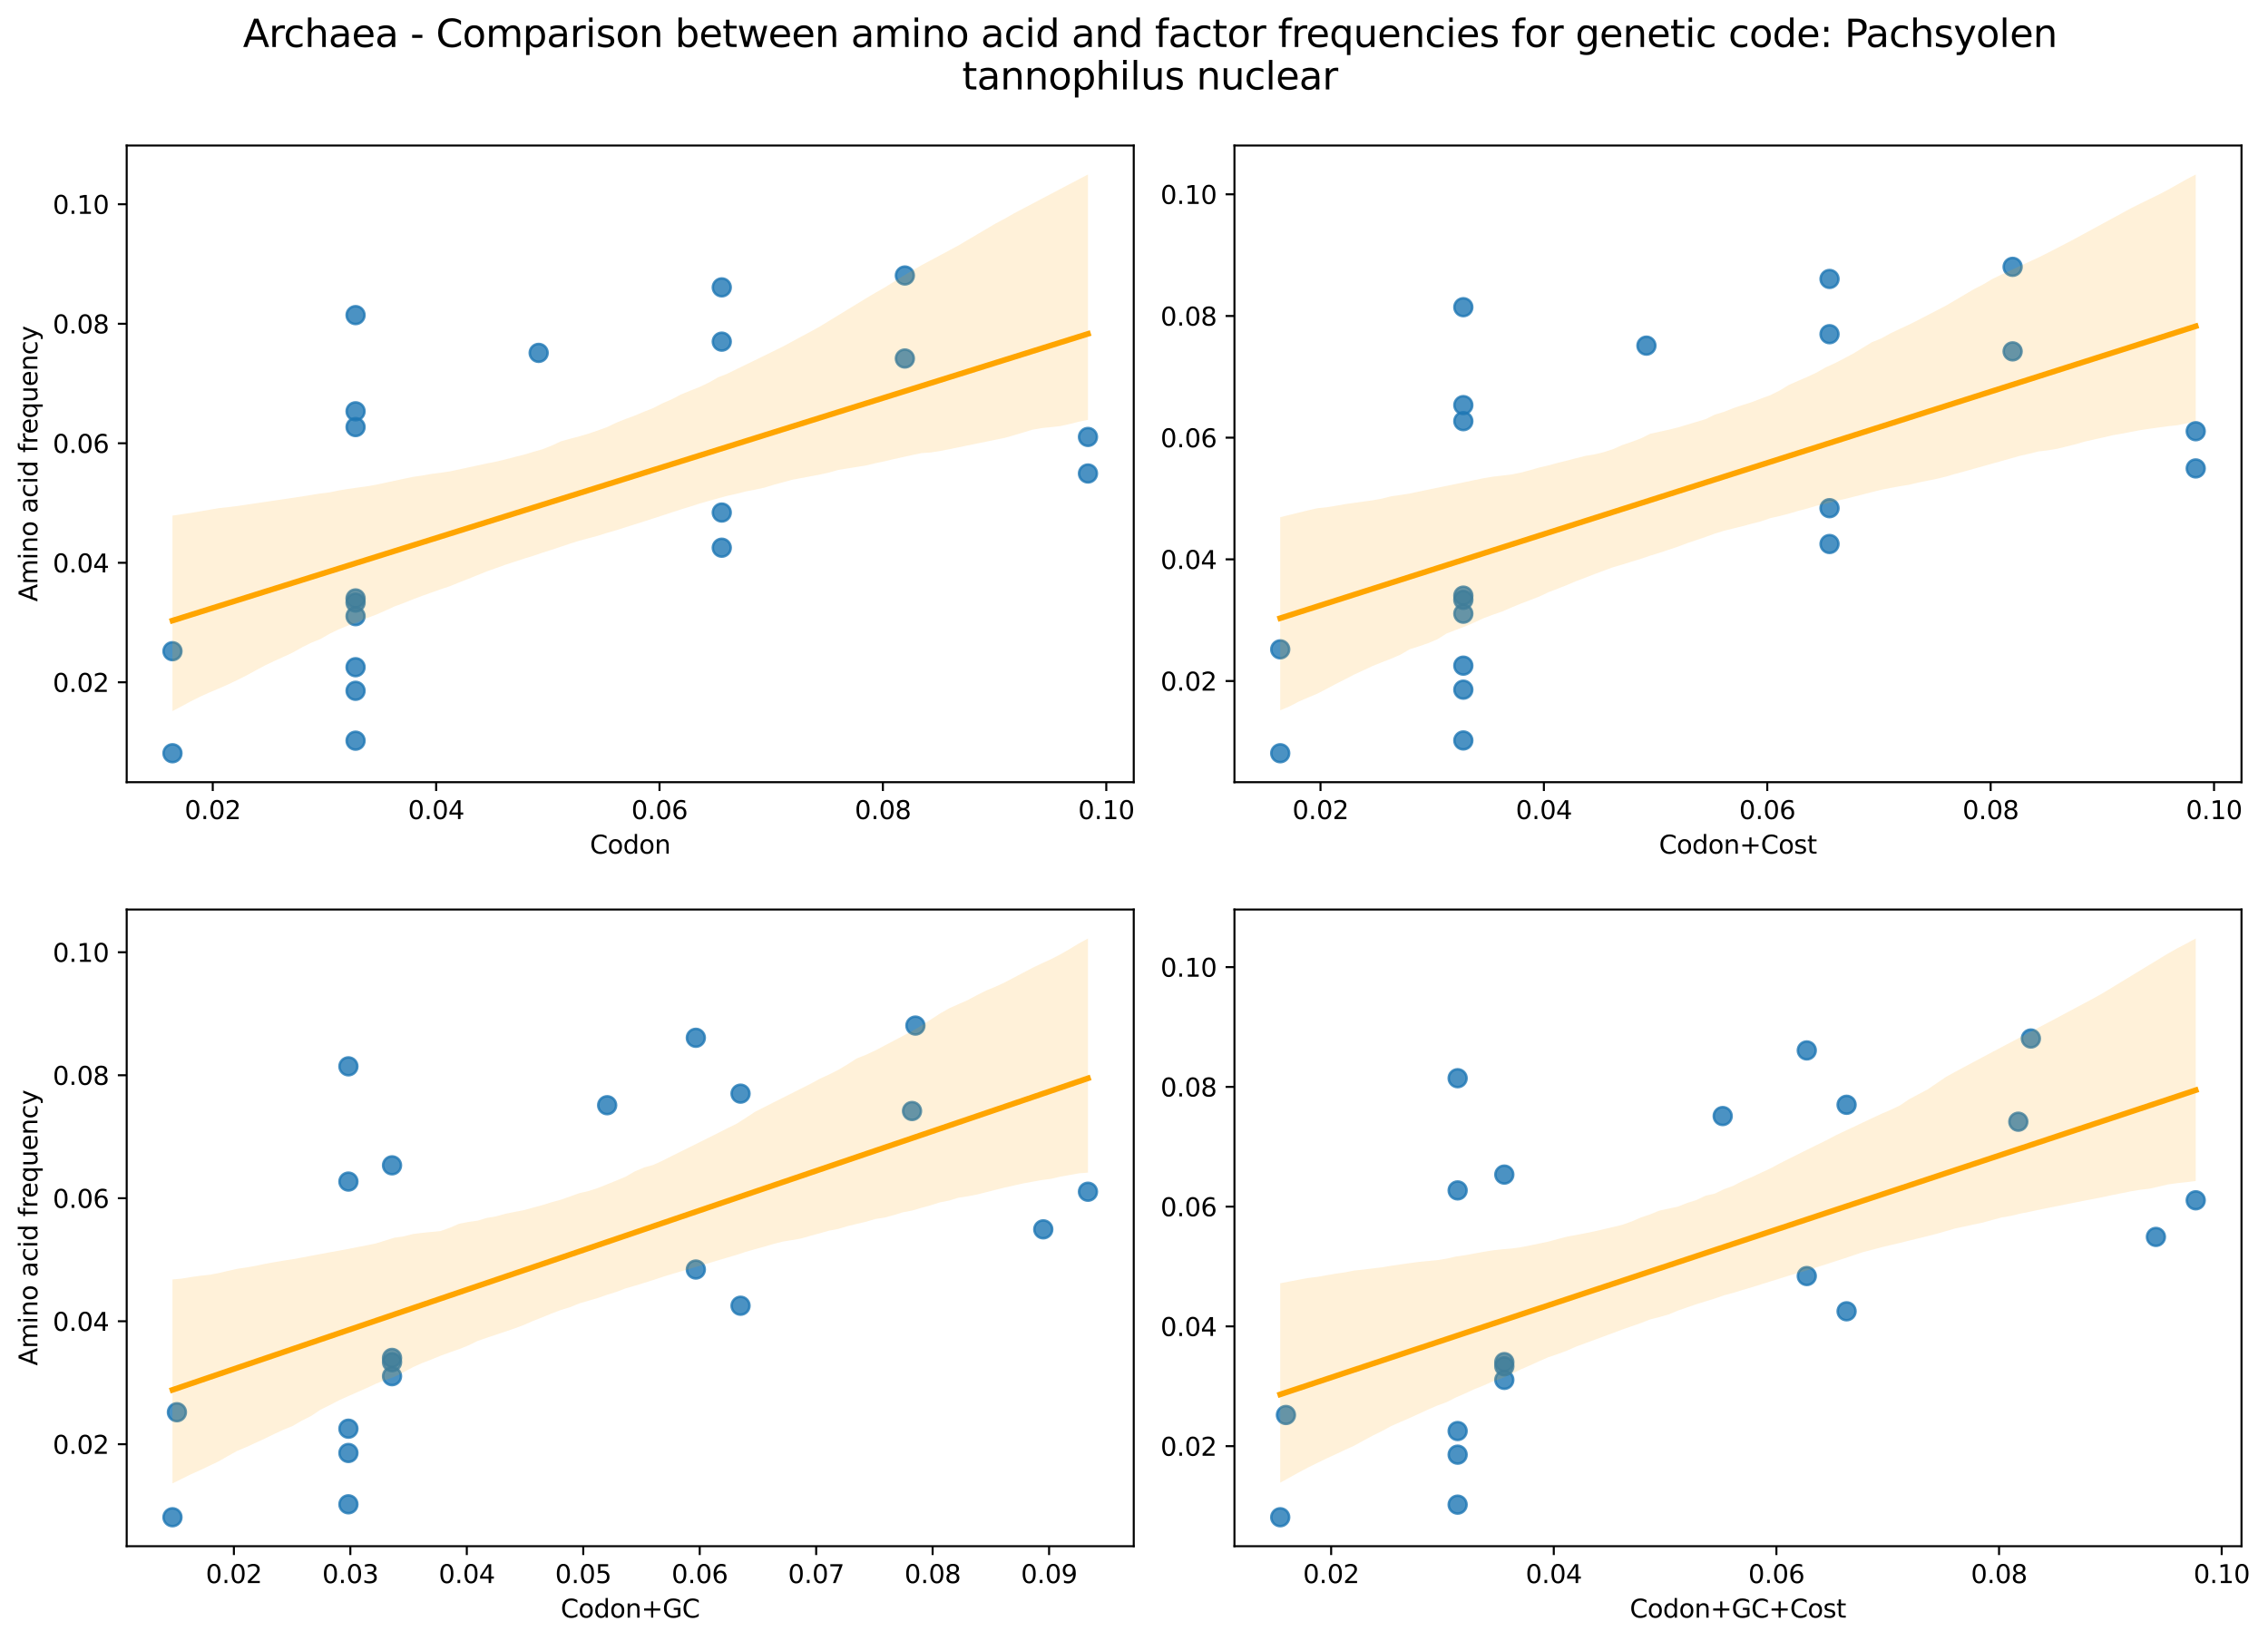 <?xml version="1.0" encoding="utf-8" standalone="no"?>
<!DOCTYPE svg PUBLIC "-//W3C//DTD SVG 1.1//EN"
  "http://www.w3.org/Graphics/SVG/1.1/DTD/svg11.dtd">
<svg xmlns:xlink="http://www.w3.org/1999/xlink" width="897.632pt" height="649.556pt" viewBox="0 0 897.632 649.556" xmlns="http://www.w3.org/2000/svg" version="1.1">
 <defs>
  <style type="text/css">*{stroke-linejoin: round; stroke-linecap: butt}</style>
 </defs>
 <g id="figure_1">
  <g id="patch_1">
   <path d="M 0 649.556 
L 897.632 649.556 
L 897.632 0 
L 0 0 
z
" style="fill: #ffffff"/>
  </g>
  <g id="axes_1">
   <g id="patch_2">
    <path d="M 50.144 309.6 
L 448.715 309.6 
L 448.715 57.6 
L 50.144 57.6 
z
" style="fill: #ffffff"/>
   </g>
   <g id="PathCollection_1">
    <defs>
     <path id="m9fe45ad34b" d="M 0 3.536 
C 0.938 3.536 1.837 3.163 2.5 2.5 
C 3.163 1.837 3.536 0.938 3.536 0 
C 3.536 -0.938 3.163 -1.837 2.5 -2.5 
C 1.837 -3.163 0.938 -3.536 0 -3.536 
C -0.938 -3.536 -1.837 -3.163 -2.5 -2.5 
C -3.163 -1.837 -3.536 -0.938 -3.536 0 
C -3.536 0.938 -3.163 1.837 -2.5 2.5 
C -1.837 3.163 -0.938 3.536 0 3.536 
z
" style="stroke: #1f77b4; stroke-opacity: 0.8"/>
    </defs>
    <g clip-path="url(#p6e80d9d574)">
     <use xlink:href="#m9fe45ad34b" x="68.261" y="257.752" style="fill: #1f77b4; fill-opacity: 0.8; stroke: #1f77b4; stroke-opacity: 0.8"/>
     <use xlink:href="#m9fe45ad34b" x="68.261" y="298.145" style="fill: #1f77b4; fill-opacity: 0.8; stroke: #1f77b4; stroke-opacity: 0.8"/>
     <use xlink:href="#m9fe45ad34b" x="140.728" y="293.17" style="fill: #1f77b4; fill-opacity: 0.8; stroke: #1f77b4; stroke-opacity: 0.8"/>
     <use xlink:href="#m9fe45ad34b" x="140.728" y="169.041" style="fill: #1f77b4; fill-opacity: 0.8; stroke: #1f77b4; stroke-opacity: 0.8"/>
     <use xlink:href="#m9fe45ad34b" x="140.728" y="124.727" style="fill: #1f77b4; fill-opacity: 0.8; stroke: #1f77b4; stroke-opacity: 0.8"/>
     <use xlink:href="#m9fe45ad34b" x="140.728" y="243.889" style="fill: #1f77b4; fill-opacity: 0.8; stroke: #1f77b4; stroke-opacity: 0.8"/>
     <use xlink:href="#m9fe45ad34b" x="140.728" y="273.426" style="fill: #1f77b4; fill-opacity: 0.8; stroke: #1f77b4; stroke-opacity: 0.8"/>
     <use xlink:href="#m9fe45ad34b" x="140.728" y="162.798" style="fill: #1f77b4; fill-opacity: 0.8; stroke: #1f77b4; stroke-opacity: 0.8"/>
     <use xlink:href="#m9fe45ad34b" x="140.728" y="236.867" style="fill: #1f77b4; fill-opacity: 0.8; stroke: #1f77b4; stroke-opacity: 0.8"/>
     <use xlink:href="#m9fe45ad34b" x="140.728" y="264.091" style="fill: #1f77b4; fill-opacity: 0.8; stroke: #1f77b4; stroke-opacity: 0.8"/>
     <use xlink:href="#m9fe45ad34b" x="140.728" y="238.51" style="fill: #1f77b4; fill-opacity: 0.8; stroke: #1f77b4; stroke-opacity: 0.8"/>
     <use xlink:href="#m9fe45ad34b" x="213.196" y="139.676" style="fill: #1f77b4; fill-opacity: 0.8; stroke: #1f77b4; stroke-opacity: 0.8"/>
     <use xlink:href="#m9fe45ad34b" x="358.131" y="141.903" style="fill: #1f77b4; fill-opacity: 0.8; stroke: #1f77b4; stroke-opacity: 0.8"/>
     <use xlink:href="#m9fe45ad34b" x="285.663" y="135.226" style="fill: #1f77b4; fill-opacity: 0.8; stroke: #1f77b4; stroke-opacity: 0.8"/>
     <use xlink:href="#m9fe45ad34b" x="285.663" y="216.793" style="fill: #1f77b4; fill-opacity: 0.8; stroke: #1f77b4; stroke-opacity: 0.8"/>
     <use xlink:href="#m9fe45ad34b" x="285.663" y="202.872" style="fill: #1f77b4; fill-opacity: 0.8; stroke: #1f77b4; stroke-opacity: 0.8"/>
     <use xlink:href="#m9fe45ad34b" x="285.663" y="113.746" style="fill: #1f77b4; fill-opacity: 0.8; stroke: #1f77b4; stroke-opacity: 0.8"/>
     <use xlink:href="#m9fe45ad34b" x="358.131" y="109.045" style="fill: #1f77b4; fill-opacity: 0.8; stroke: #1f77b4; stroke-opacity: 0.8"/>
     <use xlink:href="#m9fe45ad34b" x="430.598" y="172.95" style="fill: #1f77b4; fill-opacity: 0.8; stroke: #1f77b4; stroke-opacity: 0.8"/>
     <use xlink:href="#m9fe45ad34b" x="430.598" y="187.415" style="fill: #1f77b4; fill-opacity: 0.8; stroke: #1f77b4; stroke-opacity: 0.8"/>
    </g>
   </g>
   <g id="PolyCollection_1">
    <path d="M 68.261 204.082 
L 68.261 281.445 
L 71.921 279.541 
L 75.581 277.562 
L 79.241 275.731 
L 82.901 274.081 
L 86.561 272.541 
L 90.22 270.931 
L 93.88 269.188 
L 97.54 267.362 
L 101.2 265.367 
L 104.86 263.394 
L 108.52 261.659 
L 112.18 260.001 
L 115.84 258.303 
L 119.5 256.241 
L 123.16 254.422 
L 126.82 252.938 
L 130.48 250.838 
L 134.14 249.073 
L 137.8 247.563 
L 141.46 246.319 
L 145.12 244.683 
L 148.78 243.317 
L 152.44 241.729 
L 156.1 240.045 
L 159.76 238.701 
L 163.42 237.231 
L 167.08 235.846 
L 170.74 234.549 
L 174.4 233.248 
L 178.06 232.032 
L 181.72 230.537 
L 185.38 229.107 
L 189.04 227.632 
L 192.7 226.152 
L 196.36 224.853 
L 200.02 223.544 
L 203.68 222.345 
L 207.34 221.139 
L 211 220.023 
L 214.66 218.77 
L 218.32 217.621 
L 221.98 216.392 
L 225.64 215.167 
L 229.3 214.024 
L 232.96 213.05 
L 236.62 212.064 
L 240.28 210.912 
L 243.94 209.855 
L 247.599 208.697 
L 251.259 207.538 
L 254.919 206.379 
L 258.579 205.202 
L 262.239 204.009 
L 265.899 202.816 
L 269.559 201.623 
L 273.219 200.502 
L 276.879 199.327 
L 280.539 198.272 
L 284.199 197.262 
L 287.859 196.259 
L 291.519 195.447 
L 295.179 194.523 
L 298.839 193.816 
L 302.499 193.023 
L 306.159 191.913 
L 309.819 190.911 
L 313.479 189.919 
L 317.139 189.221 
L 320.799 188.537 
L 324.459 187.853 
L 328.119 187.05 
L 331.779 186.008 
L 335.439 185.418 
L 339.099 184.827 
L 342.759 184.239 
L 346.419 183.355 
L 350.079 182.589 
L 353.739 181.719 
L 357.399 180.917 
L 361.059 180.111 
L 364.719 179.348 
L 368.379 179.092 
L 372.039 178.526 
L 375.699 177.805 
L 379.359 177.061 
L 383.019 176.294 
L 386.679 175.555 
L 390.339 174.805 
L 393.999 174.061 
L 397.659 173.315 
L 401.318 172.272 
L 404.978 171.177 
L 408.638 170.081 
L 412.298 169.438 
L 415.958 169.07 
L 419.618 168.662 
L 423.278 167.837 
L 426.938 166.939 
L 430.598 166.183 
L 430.598 69.055 
L 430.598 69.055 
L 426.938 70.975 
L 423.278 72.895 
L 419.618 74.814 
L 415.958 76.739 
L 412.298 78.668 
L 408.638 80.597 
L 404.978 82.527 
L 401.318 84.458 
L 397.659 86.546 
L 393.999 88.49 
L 390.339 90.648 
L 386.679 92.808 
L 383.019 94.967 
L 379.359 97.132 
L 375.699 99.102 
L 372.039 101.059 
L 368.379 103.016 
L 364.719 104.973 
L 361.059 107.092 
L 357.399 109.271 
L 353.739 111.544 
L 350.079 113.825 
L 346.419 115.9 
L 342.759 118.081 
L 339.099 120.313 
L 335.439 122.546 
L 331.779 124.778 
L 328.119 127.01 
L 324.459 129.242 
L 320.799 131.274 
L 317.139 133.207 
L 313.479 135.203 
L 309.819 137.163 
L 306.159 138.976 
L 302.499 140.767 
L 298.839 142.557 
L 295.179 144.33 
L 291.519 146.112 
L 287.859 147.909 
L 284.199 149.346 
L 280.539 151.438 
L 276.879 153.155 
L 273.219 154.615 
L 269.559 156.117 
L 265.899 158.035 
L 262.239 159.605 
L 258.579 161.49 
L 254.919 162.938 
L 251.259 164.488 
L 247.599 165.836 
L 243.94 167.298 
L 240.28 169.055 
L 236.62 170.372 
L 232.96 171.625 
L 229.3 172.7 
L 225.64 173.666 
L 221.98 174.68 
L 218.32 176.388 
L 214.66 177.827 
L 211 178.875 
L 207.34 179.967 
L 203.68 180.877 
L 200.02 181.833 
L 196.36 182.718 
L 192.7 183.425 
L 189.04 184.213 
L 185.38 185.013 
L 181.72 185.799 
L 178.06 186.572 
L 174.4 187.12 
L 170.74 187.586 
L 167.08 188.228 
L 163.42 188.751 
L 159.76 189.522 
L 156.1 190.3 
L 152.44 191.087 
L 148.78 191.87 
L 145.12 192.5 
L 141.46 192.999 
L 137.8 193.523 
L 134.14 194.12 
L 130.48 194.879 
L 126.82 195.316 
L 123.16 195.908 
L 119.5 196.505 
L 115.84 197.054 
L 112.18 197.593 
L 108.52 198.131 
L 104.86 198.671 
L 101.2 199.212 
L 97.54 199.754 
L 93.88 200.296 
L 90.22 200.747 
L 86.561 201.14 
L 82.901 201.762 
L 79.241 202.393 
L 75.581 203.004 
L 71.921 203.543 
L 68.261 204.082 
z
" clip-path="url(#p6e80d9d574)" style="fill: #ffa500; fill-opacity: 0.15"/>
   </g>
   <g id="matplotlib.axis_1">
    <g id="xtick_1">
     <g id="line2d_1">
      <defs>
       <path id="m16b5b38769" d="M 0 0 
L 0 3.5 
" style="stroke: #000000; stroke-width: 0.8"/>
      </defs>
      <g>
       <use xlink:href="#m16b5b38769" x="84.203" y="309.6" style="stroke: #000000; stroke-width: 0.8"/>
      </g>
     </g>
     <g id="text_1">
      <!-- 0.02 -->
      <g transform="translate(73.071 324.198) scale(0.1 -0.1)">
       <defs>
        <path id="DejaVuSans-30" d="M 2034 4250 
Q 1547 4250 1301 3770 
Q 1056 3291 1056 2328 
Q 1056 1369 1301 889 
Q 1547 409 2034 409 
Q 2525 409 2770 889 
Q 3016 1369 3016 2328 
Q 3016 3291 2770 3770 
Q 2525 4250 2034 4250 
z
M 2034 4750 
Q 2819 4750 3233 4129 
Q 3647 3509 3647 2328 
Q 3647 1150 3233 529 
Q 2819 -91 2034 -91 
Q 1250 -91 836 529 
Q 422 1150 422 2328 
Q 422 3509 836 4129 
Q 1250 4750 2034 4750 
z
" transform="scale(0.016)"/>
        <path id="DejaVuSans-2e" d="M 684 794 
L 1344 794 
L 1344 0 
L 684 0 
L 684 794 
z
" transform="scale(0.016)"/>
        <path id="DejaVuSans-32" d="M 1228 531 
L 3431 531 
L 3431 0 
L 469 0 
L 469 531 
Q 828 903 1448 1529 
Q 2069 2156 2228 2338 
Q 2531 2678 2651 2914 
Q 2772 3150 2772 3378 
Q 2772 3750 2511 3984 
Q 2250 4219 1831 4219 
Q 1534 4219 1204 4116 
Q 875 4013 500 3803 
L 500 4441 
Q 881 4594 1212 4672 
Q 1544 4750 1819 4750 
Q 2544 4750 2975 4387 
Q 3406 4025 3406 3419 
Q 3406 3131 3298 2873 
Q 3191 2616 2906 2266 
Q 2828 2175 2409 1742 
Q 1991 1309 1228 531 
z
" transform="scale(0.016)"/>
       </defs>
       <use xlink:href="#DejaVuSans-30"/>
       <use xlink:href="#DejaVuSans-2e" x="63.623"/>
       <use xlink:href="#DejaVuSans-30" x="95.41"/>
       <use xlink:href="#DejaVuSans-32" x="159.033"/>
      </g>
     </g>
    </g>
    <g id="xtick_2">
     <g id="line2d_2">
      <g>
       <use xlink:href="#m16b5b38769" x="172.614" y="309.6" style="stroke: #000000; stroke-width: 0.8"/>
      </g>
     </g>
     <g id="text_2">
      <!-- 0.04 -->
      <g transform="translate(161.481 324.198) scale(0.1 -0.1)">
       <defs>
        <path id="DejaVuSans-34" d="M 2419 4116 
L 825 1625 
L 2419 1625 
L 2419 4116 
z
M 2253 4666 
L 3047 4666 
L 3047 1625 
L 3713 1625 
L 3713 1100 
L 3047 1100 
L 3047 0 
L 2419 0 
L 2419 1100 
L 313 1100 
L 313 1709 
L 2253 4666 
z
" transform="scale(0.016)"/>
       </defs>
       <use xlink:href="#DejaVuSans-30"/>
       <use xlink:href="#DejaVuSans-2e" x="63.623"/>
       <use xlink:href="#DejaVuSans-30" x="95.41"/>
       <use xlink:href="#DejaVuSans-34" x="159.033"/>
      </g>
     </g>
    </g>
    <g id="xtick_3">
     <g id="line2d_3">
      <g>
       <use xlink:href="#m16b5b38769" x="261.024" y="309.6" style="stroke: #000000; stroke-width: 0.8"/>
      </g>
     </g>
     <g id="text_3">
      <!-- 0.06 -->
      <g transform="translate(249.891 324.198) scale(0.1 -0.1)">
       <defs>
        <path id="DejaVuSans-36" d="M 2113 2584 
Q 1688 2584 1439 2293 
Q 1191 2003 1191 1497 
Q 1191 994 1439 701 
Q 1688 409 2113 409 
Q 2538 409 2786 701 
Q 3034 994 3034 1497 
Q 3034 2003 2786 2293 
Q 2538 2584 2113 2584 
z
M 3366 4563 
L 3366 3988 
Q 3128 4100 2886 4159 
Q 2644 4219 2406 4219 
Q 1781 4219 1451 3797 
Q 1122 3375 1075 2522 
Q 1259 2794 1537 2939 
Q 1816 3084 2150 3084 
Q 2853 3084 3261 2657 
Q 3669 2231 3669 1497 
Q 3669 778 3244 343 
Q 2819 -91 2113 -91 
Q 1303 -91 875 529 
Q 447 1150 447 2328 
Q 447 3434 972 4092 
Q 1497 4750 2381 4750 
Q 2619 4750 2861 4703 
Q 3103 4656 3366 4563 
z
" transform="scale(0.016)"/>
       </defs>
       <use xlink:href="#DejaVuSans-30"/>
       <use xlink:href="#DejaVuSans-2e" x="63.623"/>
       <use xlink:href="#DejaVuSans-30" x="95.41"/>
       <use xlink:href="#DejaVuSans-36" x="159.033"/>
      </g>
     </g>
    </g>
    <g id="xtick_4">
     <g id="line2d_4">
      <g>
       <use xlink:href="#m16b5b38769" x="349.435" y="309.6" style="stroke: #000000; stroke-width: 0.8"/>
      </g>
     </g>
     <g id="text_4">
      <!-- 0.08 -->
      <g transform="translate(338.302 324.198) scale(0.1 -0.1)">
       <defs>
        <path id="DejaVuSans-38" d="M 2034 2216 
Q 1584 2216 1326 1975 
Q 1069 1734 1069 1313 
Q 1069 891 1326 650 
Q 1584 409 2034 409 
Q 2484 409 2743 651 
Q 3003 894 3003 1313 
Q 3003 1734 2745 1975 
Q 2488 2216 2034 2216 
z
M 1403 2484 
Q 997 2584 770 2862 
Q 544 3141 544 3541 
Q 544 4100 942 4425 
Q 1341 4750 2034 4750 
Q 2731 4750 3128 4425 
Q 3525 4100 3525 3541 
Q 3525 3141 3298 2862 
Q 3072 2584 2669 2484 
Q 3125 2378 3379 2068 
Q 3634 1759 3634 1313 
Q 3634 634 3220 271 
Q 2806 -91 2034 -91 
Q 1263 -91 848 271 
Q 434 634 434 1313 
Q 434 1759 690 2068 
Q 947 2378 1403 2484 
z
M 1172 3481 
Q 1172 3119 1398 2916 
Q 1625 2713 2034 2713 
Q 2441 2713 2670 2916 
Q 2900 3119 2900 3481 
Q 2900 3844 2670 4047 
Q 2441 4250 2034 4250 
Q 1625 4250 1398 4047 
Q 1172 3844 1172 3481 
z
" transform="scale(0.016)"/>
       </defs>
       <use xlink:href="#DejaVuSans-30"/>
       <use xlink:href="#DejaVuSans-2e" x="63.623"/>
       <use xlink:href="#DejaVuSans-30" x="95.41"/>
       <use xlink:href="#DejaVuSans-38" x="159.033"/>
      </g>
     </g>
    </g>
    <g id="xtick_5">
     <g id="line2d_5">
      <g>
       <use xlink:href="#m16b5b38769" x="437.845" y="309.6" style="stroke: #000000; stroke-width: 0.8"/>
      </g>
     </g>
     <g id="text_5">
      <!-- 0.10 -->
      <g transform="translate(426.712 324.198) scale(0.1 -0.1)">
       <defs>
        <path id="DejaVuSans-31" d="M 794 531 
L 1825 531 
L 1825 4091 
L 703 3866 
L 703 4441 
L 1819 4666 
L 2450 4666 
L 2450 531 
L 3481 531 
L 3481 0 
L 794 0 
L 794 531 
z
" transform="scale(0.016)"/>
       </defs>
       <use xlink:href="#DejaVuSans-30"/>
       <use xlink:href="#DejaVuSans-2e" x="63.623"/>
       <use xlink:href="#DejaVuSans-31" x="95.41"/>
       <use xlink:href="#DejaVuSans-30" x="159.033"/>
      </g>
     </g>
    </g>
    <g id="text_6">
     <!-- Codon -->
     <g transform="translate(233.476 337.877) scale(0.1 -0.1)">
      <defs>
       <path id="DejaVuSans-43" d="M 4122 4306 
L 4122 3641 
Q 3803 3938 3442 4084 
Q 3081 4231 2675 4231 
Q 1875 4231 1450 3742 
Q 1025 3253 1025 2328 
Q 1025 1406 1450 917 
Q 1875 428 2675 428 
Q 3081 428 3442 575 
Q 3803 722 4122 1019 
L 4122 359 
Q 3791 134 3420 21 
Q 3050 -91 2638 -91 
Q 1578 -91 968 557 
Q 359 1206 359 2328 
Q 359 3453 968 4101 
Q 1578 4750 2638 4750 
Q 3056 4750 3426 4639 
Q 3797 4528 4122 4306 
z
" transform="scale(0.016)"/>
       <path id="DejaVuSans-6f" d="M 1959 3097 
Q 1497 3097 1228 2736 
Q 959 2375 959 1747 
Q 959 1119 1226 758 
Q 1494 397 1959 397 
Q 2419 397 2687 759 
Q 2956 1122 2956 1747 
Q 2956 2369 2687 2733 
Q 2419 3097 1959 3097 
z
M 1959 3584 
Q 2709 3584 3137 3096 
Q 3566 2609 3566 1747 
Q 3566 888 3137 398 
Q 2709 -91 1959 -91 
Q 1206 -91 779 398 
Q 353 888 353 1747 
Q 353 2609 779 3096 
Q 1206 3584 1959 3584 
z
" transform="scale(0.016)"/>
       <path id="DejaVuSans-64" d="M 2906 2969 
L 2906 4863 
L 3481 4863 
L 3481 0 
L 2906 0 
L 2906 525 
Q 2725 213 2448 61 
Q 2172 -91 1784 -91 
Q 1150 -91 751 415 
Q 353 922 353 1747 
Q 353 2572 751 3078 
Q 1150 3584 1784 3584 
Q 2172 3584 2448 3432 
Q 2725 3281 2906 2969 
z
M 947 1747 
Q 947 1113 1208 752 
Q 1469 391 1925 391 
Q 2381 391 2643 752 
Q 2906 1113 2906 1747 
Q 2906 2381 2643 2742 
Q 2381 3103 1925 3103 
Q 1469 3103 1208 2742 
Q 947 2381 947 1747 
z
" transform="scale(0.016)"/>
       <path id="DejaVuSans-6e" d="M 3513 2113 
L 3513 0 
L 2938 0 
L 2938 2094 
Q 2938 2591 2744 2837 
Q 2550 3084 2163 3084 
Q 1697 3084 1428 2787 
Q 1159 2491 1159 1978 
L 1159 0 
L 581 0 
L 581 3500 
L 1159 3500 
L 1159 2956 
Q 1366 3272 1645 3428 
Q 1925 3584 2291 3584 
Q 2894 3584 3203 3211 
Q 3513 2838 3513 2113 
z
" transform="scale(0.016)"/>
      </defs>
      <use xlink:href="#DejaVuSans-43"/>
      <use xlink:href="#DejaVuSans-6f" x="69.824"/>
      <use xlink:href="#DejaVuSans-64" x="131.006"/>
      <use xlink:href="#DejaVuSans-6f" x="194.482"/>
      <use xlink:href="#DejaVuSans-6e" x="255.664"/>
     </g>
    </g>
   </g>
   <g id="matplotlib.axis_2">
    <g id="ytick_1">
     <g id="line2d_6">
      <defs>
       <path id="m35d7fdbead" d="M 0 0 
L -3.5 0 
" style="stroke: #000000; stroke-width: 0.8"/>
      </defs>
      <g>
       <use xlink:href="#m35d7fdbead" x="50.144" y="270.057" style="stroke: #000000; stroke-width: 0.8"/>
      </g>
     </g>
     <g id="text_7">
      <!-- 0.02 -->
      <g transform="translate(20.878 273.857) scale(0.1 -0.1)">
       <use xlink:href="#DejaVuSans-30"/>
       <use xlink:href="#DejaVuSans-2e" x="63.623"/>
       <use xlink:href="#DejaVuSans-30" x="95.41"/>
       <use xlink:href="#DejaVuSans-32" x="159.033"/>
      </g>
     </g>
    </g>
    <g id="ytick_2">
     <g id="line2d_7">
      <g>
       <use xlink:href="#m35d7fdbead" x="50.144" y="222.754" style="stroke: #000000; stroke-width: 0.8"/>
      </g>
     </g>
     <g id="text_8">
      <!-- 0.04 -->
      <g transform="translate(20.878 226.553) scale(0.1 -0.1)">
       <use xlink:href="#DejaVuSans-30"/>
       <use xlink:href="#DejaVuSans-2e" x="63.623"/>
       <use xlink:href="#DejaVuSans-30" x="95.41"/>
       <use xlink:href="#DejaVuSans-34" x="159.033"/>
      </g>
     </g>
    </g>
    <g id="ytick_3">
     <g id="line2d_8">
      <g>
       <use xlink:href="#m35d7fdbead" x="50.144" y="175.45" style="stroke: #000000; stroke-width: 0.8"/>
      </g>
     </g>
     <g id="text_9">
      <!-- 0.06 -->
      <g transform="translate(20.878 179.25) scale(0.1 -0.1)">
       <use xlink:href="#DejaVuSans-30"/>
       <use xlink:href="#DejaVuSans-2e" x="63.623"/>
       <use xlink:href="#DejaVuSans-30" x="95.41"/>
       <use xlink:href="#DejaVuSans-36" x="159.033"/>
      </g>
     </g>
    </g>
    <g id="ytick_4">
     <g id="line2d_9">
      <g>
       <use xlink:href="#m35d7fdbead" x="50.144" y="128.147" style="stroke: #000000; stroke-width: 0.8"/>
      </g>
     </g>
     <g id="text_10">
      <!-- 0.08 -->
      <g transform="translate(20.878 131.946) scale(0.1 -0.1)">
       <use xlink:href="#DejaVuSans-30"/>
       <use xlink:href="#DejaVuSans-2e" x="63.623"/>
       <use xlink:href="#DejaVuSans-30" x="95.41"/>
       <use xlink:href="#DejaVuSans-38" x="159.033"/>
      </g>
     </g>
    </g>
    <g id="ytick_5">
     <g id="line2d_10">
      <g>
       <use xlink:href="#m35d7fdbead" x="50.144" y="80.843" style="stroke: #000000; stroke-width: 0.8"/>
      </g>
     </g>
     <g id="text_11">
      <!-- 0.10 -->
      <g transform="translate(20.878 84.642) scale(0.1 -0.1)">
       <use xlink:href="#DejaVuSans-30"/>
       <use xlink:href="#DejaVuSans-2e" x="63.623"/>
       <use xlink:href="#DejaVuSans-31" x="95.41"/>
       <use xlink:href="#DejaVuSans-30" x="159.033"/>
      </g>
     </g>
    </g>
    <g id="text_12">
     <!-- Amino acid frequency -->
     <g transform="translate(14.798 238.139) rotate(-90) scale(0.1 -0.1)">
      <defs>
       <path id="DejaVuSans-41" d="M 2188 4044 
L 1331 1722 
L 3047 1722 
L 2188 4044 
z
M 1831 4666 
L 2547 4666 
L 4325 0 
L 3669 0 
L 3244 1197 
L 1141 1197 
L 716 0 
L 50 0 
L 1831 4666 
z
" transform="scale(0.016)"/>
       <path id="DejaVuSans-6d" d="M 3328 2828 
Q 3544 3216 3844 3400 
Q 4144 3584 4550 3584 
Q 5097 3584 5394 3201 
Q 5691 2819 5691 2113 
L 5691 0 
L 5113 0 
L 5113 2094 
Q 5113 2597 4934 2840 
Q 4756 3084 4391 3084 
Q 3944 3084 3684 2787 
Q 3425 2491 3425 1978 
L 3425 0 
L 2847 0 
L 2847 2094 
Q 2847 2600 2669 2842 
Q 2491 3084 2119 3084 
Q 1678 3084 1418 2786 
Q 1159 2488 1159 1978 
L 1159 0 
L 581 0 
L 581 3500 
L 1159 3500 
L 1159 2956 
Q 1356 3278 1631 3431 
Q 1906 3584 2284 3584 
Q 2666 3584 2933 3390 
Q 3200 3197 3328 2828 
z
" transform="scale(0.016)"/>
       <path id="DejaVuSans-69" d="M 603 3500 
L 1178 3500 
L 1178 0 
L 603 0 
L 603 3500 
z
M 603 4863 
L 1178 4863 
L 1178 4134 
L 603 4134 
L 603 4863 
z
" transform="scale(0.016)"/>
       <path id="DejaVuSans-20" transform="scale(0.016)"/>
       <path id="DejaVuSans-61" d="M 2194 1759 
Q 1497 1759 1228 1600 
Q 959 1441 959 1056 
Q 959 750 1161 570 
Q 1363 391 1709 391 
Q 2188 391 2477 730 
Q 2766 1069 2766 1631 
L 2766 1759 
L 2194 1759 
z
M 3341 1997 
L 3341 0 
L 2766 0 
L 2766 531 
Q 2569 213 2275 61 
Q 1981 -91 1556 -91 
Q 1019 -91 701 211 
Q 384 513 384 1019 
Q 384 1609 779 1909 
Q 1175 2209 1959 2209 
L 2766 2209 
L 2766 2266 
Q 2766 2663 2505 2880 
Q 2244 3097 1772 3097 
Q 1472 3097 1187 3025 
Q 903 2953 641 2809 
L 641 3341 
Q 956 3463 1253 3523 
Q 1550 3584 1831 3584 
Q 2591 3584 2966 3190 
Q 3341 2797 3341 1997 
z
" transform="scale(0.016)"/>
       <path id="DejaVuSans-63" d="M 3122 3366 
L 3122 2828 
Q 2878 2963 2633 3030 
Q 2388 3097 2138 3097 
Q 1578 3097 1268 2742 
Q 959 2388 959 1747 
Q 959 1106 1268 751 
Q 1578 397 2138 397 
Q 2388 397 2633 464 
Q 2878 531 3122 666 
L 3122 134 
Q 2881 22 2623 -34 
Q 2366 -91 2075 -91 
Q 1284 -91 818 406 
Q 353 903 353 1747 
Q 353 2603 823 3093 
Q 1294 3584 2113 3584 
Q 2378 3584 2631 3529 
Q 2884 3475 3122 3366 
z
" transform="scale(0.016)"/>
       <path id="DejaVuSans-66" d="M 2375 4863 
L 2375 4384 
L 1825 4384 
Q 1516 4384 1395 4259 
Q 1275 4134 1275 3809 
L 1275 3500 
L 2222 3500 
L 2222 3053 
L 1275 3053 
L 1275 0 
L 697 0 
L 697 3053 
L 147 3053 
L 147 3500 
L 697 3500 
L 697 3744 
Q 697 4328 969 4595 
Q 1241 4863 1831 4863 
L 2375 4863 
z
" transform="scale(0.016)"/>
       <path id="DejaVuSans-72" d="M 2631 2963 
Q 2534 3019 2420 3045 
Q 2306 3072 2169 3072 
Q 1681 3072 1420 2755 
Q 1159 2438 1159 1844 
L 1159 0 
L 581 0 
L 581 3500 
L 1159 3500 
L 1159 2956 
Q 1341 3275 1631 3429 
Q 1922 3584 2338 3584 
Q 2397 3584 2469 3576 
Q 2541 3569 2628 3553 
L 2631 2963 
z
" transform="scale(0.016)"/>
       <path id="DejaVuSans-65" d="M 3597 1894 
L 3597 1613 
L 953 1613 
Q 991 1019 1311 708 
Q 1631 397 2203 397 
Q 2534 397 2845 478 
Q 3156 559 3463 722 
L 3463 178 
Q 3153 47 2828 -22 
Q 2503 -91 2169 -91 
Q 1331 -91 842 396 
Q 353 884 353 1716 
Q 353 2575 817 3079 
Q 1281 3584 2069 3584 
Q 2775 3584 3186 3129 
Q 3597 2675 3597 1894 
z
M 3022 2063 
Q 3016 2534 2758 2815 
Q 2500 3097 2075 3097 
Q 1594 3097 1305 2825 
Q 1016 2553 972 2059 
L 3022 2063 
z
" transform="scale(0.016)"/>
       <path id="DejaVuSans-71" d="M 947 1747 
Q 947 1113 1208 752 
Q 1469 391 1925 391 
Q 2381 391 2643 752 
Q 2906 1113 2906 1747 
Q 2906 2381 2643 2742 
Q 2381 3103 1925 3103 
Q 1469 3103 1208 2742 
Q 947 2381 947 1747 
z
M 2906 525 
Q 2725 213 2448 61 
Q 2172 -91 1784 -91 
Q 1150 -91 751 415 
Q 353 922 353 1747 
Q 353 2572 751 3078 
Q 1150 3584 1784 3584 
Q 2172 3584 2448 3432 
Q 2725 3281 2906 2969 
L 2906 3500 
L 3481 3500 
L 3481 -1331 
L 2906 -1331 
L 2906 525 
z
" transform="scale(0.016)"/>
       <path id="DejaVuSans-75" d="M 544 1381 
L 544 3500 
L 1119 3500 
L 1119 1403 
Q 1119 906 1312 657 
Q 1506 409 1894 409 
Q 2359 409 2629 706 
Q 2900 1003 2900 1516 
L 2900 3500 
L 3475 3500 
L 3475 0 
L 2900 0 
L 2900 538 
Q 2691 219 2414 64 
Q 2138 -91 1772 -91 
Q 1169 -91 856 284 
Q 544 659 544 1381 
z
M 1991 3584 
L 1991 3584 
z
" transform="scale(0.016)"/>
       <path id="DejaVuSans-79" d="M 2059 -325 
Q 1816 -950 1584 -1140 
Q 1353 -1331 966 -1331 
L 506 -1331 
L 506 -850 
L 844 -850 
Q 1081 -850 1212 -737 
Q 1344 -625 1503 -206 
L 1606 56 
L 191 3500 
L 800 3500 
L 1894 763 
L 2988 3500 
L 3597 3500 
L 2059 -325 
z
" transform="scale(0.016)"/>
      </defs>
      <use xlink:href="#DejaVuSans-41"/>
      <use xlink:href="#DejaVuSans-6d" x="68.408"/>
      <use xlink:href="#DejaVuSans-69" x="165.82"/>
      <use xlink:href="#DejaVuSans-6e" x="193.604"/>
      <use xlink:href="#DejaVuSans-6f" x="256.982"/>
      <use xlink:href="#DejaVuSans-20" x="318.164"/>
      <use xlink:href="#DejaVuSans-61" x="349.951"/>
      <use xlink:href="#DejaVuSans-63" x="411.23"/>
      <use xlink:href="#DejaVuSans-69" x="466.211"/>
      <use xlink:href="#DejaVuSans-64" x="493.994"/>
      <use xlink:href="#DejaVuSans-20" x="557.471"/>
      <use xlink:href="#DejaVuSans-66" x="589.258"/>
      <use xlink:href="#DejaVuSans-72" x="624.463"/>
      <use xlink:href="#DejaVuSans-65" x="663.326"/>
      <use xlink:href="#DejaVuSans-71" x="724.85"/>
      <use xlink:href="#DejaVuSans-75" x="788.326"/>
      <use xlink:href="#DejaVuSans-65" x="851.705"/>
      <use xlink:href="#DejaVuSans-6e" x="913.229"/>
      <use xlink:href="#DejaVuSans-63" x="976.607"/>
      <use xlink:href="#DejaVuSans-79" x="1031.588"/>
     </g>
    </g>
   </g>
   <g id="line2d_11">
    <path d="M 68.261 245.638 
L 71.921 244.491 
L 75.581 243.345 
L 79.241 242.199 
L 82.901 241.052 
L 86.561 239.906 
L 90.22 238.759 
L 93.88 237.613 
L 97.54 236.466 
L 101.2 235.32 
L 104.86 234.173 
L 108.52 233.027 
L 112.18 231.88 
L 115.84 230.734 
L 119.5 229.587 
L 123.16 228.441 
L 126.82 227.294 
L 130.48 226.148 
L 134.14 225.001 
L 137.8 223.855 
L 141.46 222.708 
L 145.12 221.562 
L 148.78 220.415 
L 152.44 219.269 
L 156.1 218.122 
L 159.76 216.976 
L 163.42 215.829 
L 167.08 214.683 
L 170.74 213.536 
L 174.4 212.39 
L 178.06 211.243 
L 181.72 210.097 
L 185.38 208.95 
L 189.04 207.804 
L 192.7 206.657 
L 196.36 205.511 
L 200.02 204.364 
L 203.68 203.218 
L 207.34 202.072 
L 211 200.925 
L 214.66 199.779 
L 218.32 198.632 
L 221.98 197.486 
L 225.64 196.339 
L 229.3 195.193 
L 232.96 194.046 
L 236.62 192.9 
L 240.28 191.753 
L 243.94 190.607 
L 247.599 189.46 
L 251.259 188.314 
L 254.919 187.167 
L 258.579 186.021 
L 262.239 184.874 
L 265.899 183.728 
L 269.559 182.581 
L 273.219 181.435 
L 276.879 180.288 
L 280.539 179.142 
L 284.199 177.995 
L 287.859 176.849 
L 291.519 175.702 
L 295.179 174.556 
L 298.839 173.409 
L 302.499 172.263 
L 306.159 171.116 
L 309.819 169.97 
L 313.479 168.823 
L 317.139 167.677 
L 320.799 166.53 
L 324.459 165.384 
L 328.119 164.237 
L 331.779 163.091 
L 335.439 161.944 
L 339.099 160.798 
L 342.759 159.652 
L 346.419 158.505 
L 350.079 157.359 
L 353.739 156.212 
L 357.399 155.066 
L 361.059 153.919 
L 364.719 152.773 
L 368.379 151.626 
L 372.039 150.48 
L 375.699 149.333 
L 379.359 148.187 
L 383.019 147.04 
L 386.679 145.894 
L 390.339 144.747 
L 393.999 143.601 
L 397.659 142.454 
L 401.318 141.308 
L 404.978 140.161 
L 408.638 139.015 
L 412.298 137.868 
L 415.958 136.722 
L 419.618 135.575 
L 423.278 134.429 
L 426.938 133.282 
L 430.598 132.136 
" clip-path="url(#p6e80d9d574)" style="fill: none; stroke: #ffa500; stroke-width: 2.25; stroke-linecap: square"/>
   </g>
   <g id="patch_3">
    <path d="M 50.144 309.6 
L 50.144 57.6 
" style="fill: none; stroke: #000000; stroke-width: 0.8; stroke-linejoin: miter; stroke-linecap: square"/>
   </g>
   <g id="patch_4">
    <path d="M 448.715 309.6 
L 448.715 57.6 
" style="fill: none; stroke: #000000; stroke-width: 0.8; stroke-linejoin: miter; stroke-linecap: square"/>
   </g>
   <g id="patch_5">
    <path d="M 50.144 309.6 
L 448.715 309.6 
" style="fill: none; stroke: #000000; stroke-width: 0.8; stroke-linejoin: miter; stroke-linecap: square"/>
   </g>
   <g id="patch_6">
    <path d="M 50.144 57.6 
L 448.715 57.6 
" style="fill: none; stroke: #000000; stroke-width: 0.8; stroke-linejoin: miter; stroke-linecap: square"/>
   </g>
  </g>
  <g id="axes_2">
   <g id="patch_7">
    <path d="M 488.572 309.6 
L 887.144 309.6 
L 887.144 57.6 
L 488.572 57.6 
z
" style="fill: #ffffff"/>
   </g>
   <g id="PathCollection_2">
    <g clip-path="url(#p8cf199bb54)">
     <use xlink:href="#m9fe45ad34b" x="506.689" y="257.021" style="fill: #1f77b4; fill-opacity: 0.8; stroke: #1f77b4; stroke-opacity: 0.8"/>
     <use xlink:href="#m9fe45ad34b" x="506.689" y="298.145" style="fill: #1f77b4; fill-opacity: 0.8; stroke: #1f77b4; stroke-opacity: 0.8"/>
     <use xlink:href="#m9fe45ad34b" x="579.157" y="293.08" style="fill: #1f77b4; fill-opacity: 0.8; stroke: #1f77b4; stroke-opacity: 0.8"/>
     <use xlink:href="#m9fe45ad34b" x="579.157" y="166.705" style="fill: #1f77b4; fill-opacity: 0.8; stroke: #1f77b4; stroke-opacity: 0.8"/>
     <use xlink:href="#m9fe45ad34b" x="579.157" y="121.59" style="fill: #1f77b4; fill-opacity: 0.8; stroke: #1f77b4; stroke-opacity: 0.8"/>
     <use xlink:href="#m9fe45ad34b" x="579.157" y="242.907" style="fill: #1f77b4; fill-opacity: 0.8; stroke: #1f77b4; stroke-opacity: 0.8"/>
     <use xlink:href="#m9fe45ad34b" x="579.157" y="272.979" style="fill: #1f77b4; fill-opacity: 0.8; stroke: #1f77b4; stroke-opacity: 0.8"/>
     <use xlink:href="#m9fe45ad34b" x="579.157" y="160.349" style="fill: #1f77b4; fill-opacity: 0.8; stroke: #1f77b4; stroke-opacity: 0.8"/>
     <use xlink:href="#m9fe45ad34b" x="579.157" y="235.758" style="fill: #1f77b4; fill-opacity: 0.8; stroke: #1f77b4; stroke-opacity: 0.8"/>
     <use xlink:href="#m9fe45ad34b" x="579.157" y="263.475" style="fill: #1f77b4; fill-opacity: 0.8; stroke: #1f77b4; stroke-opacity: 0.8"/>
     <use xlink:href="#m9fe45ad34b" x="579.157" y="237.43" style="fill: #1f77b4; fill-opacity: 0.8; stroke: #1f77b4; stroke-opacity: 0.8"/>
     <use xlink:href="#m9fe45ad34b" x="651.624" y="136.808" style="fill: #1f77b4; fill-opacity: 0.8; stroke: #1f77b4; stroke-opacity: 0.8"/>
     <use xlink:href="#m9fe45ad34b" x="796.559" y="139.076" style="fill: #1f77b4; fill-opacity: 0.8; stroke: #1f77b4; stroke-opacity: 0.8"/>
     <use xlink:href="#m9fe45ad34b" x="724.092" y="132.278" style="fill: #1f77b4; fill-opacity: 0.8; stroke: #1f77b4; stroke-opacity: 0.8"/>
     <use xlink:href="#m9fe45ad34b" x="724.092" y="215.321" style="fill: #1f77b4; fill-opacity: 0.8; stroke: #1f77b4; stroke-opacity: 0.8"/>
     <use xlink:href="#m9fe45ad34b" x="724.092" y="201.148" style="fill: #1f77b4; fill-opacity: 0.8; stroke: #1f77b4; stroke-opacity: 0.8"/>
     <use xlink:href="#m9fe45ad34b" x="724.092" y="110.41" style="fill: #1f77b4; fill-opacity: 0.8; stroke: #1f77b4; stroke-opacity: 0.8"/>
     <use xlink:href="#m9fe45ad34b" x="796.559" y="105.623" style="fill: #1f77b4; fill-opacity: 0.8; stroke: #1f77b4; stroke-opacity: 0.8"/>
     <use xlink:href="#m9fe45ad34b" x="869.027" y="170.685" style="fill: #1f77b4; fill-opacity: 0.8; stroke: #1f77b4; stroke-opacity: 0.8"/>
     <use xlink:href="#m9fe45ad34b" x="869.027" y="185.412" style="fill: #1f77b4; fill-opacity: 0.8; stroke: #1f77b4; stroke-opacity: 0.8"/>
    </g>
   </g>
   <g id="PolyCollection_2">
    <path d="M 506.689 204.705 
L 506.689 281.149 
L 510.349 279.618 
L 514.009 277.702 
L 517.669 276.107 
L 521.329 274.583 
L 524.989 272.699 
L 528.649 270.747 
L 532.309 268.886 
L 535.969 266.998 
L 539.629 265.304 
L 543.289 263.607 
L 546.949 262.119 
L 550.609 260.7 
L 554.269 259.129 
L 557.929 256.993 
L 561.589 255.828 
L 565.249 254.564 
L 568.909 253.029 
L 572.569 250.732 
L 576.229 249.311 
L 579.889 247.937 
L 583.549 246.346 
L 587.209 244.693 
L 590.869 243.304 
L 594.529 242.044 
L 598.189 240.464 
L 601.849 238.953 
L 605.509 237.559 
L 609.169 236.153 
L 612.829 234.419 
L 616.488 233.015 
L 620.148 231.571 
L 623.808 230.02 
L 627.468 228.645 
L 631.128 227.218 
L 634.788 225.85 
L 638.448 224.508 
L 642.108 223.457 
L 645.768 222.305 
L 649.428 221.18 
L 653.088 219.949 
L 656.748 218.827 
L 660.408 217.601 
L 664.068 216.385 
L 667.728 215.014 
L 671.388 213.777 
L 675.048 212.532 
L 678.708 211.197 
L 682.368 210.072 
L 686.028 209.178 
L 689.688 208.275 
L 693.348 207.279 
L 697.008 206.349 
L 700.668 205.085 
L 704.328 204.264 
L 707.988 203.326 
L 711.648 202.232 
L 715.308 201.284 
L 718.968 200.181 
L 722.628 199.364 
L 726.288 198.355 
L 729.948 197.555 
L 733.608 196.638 
L 737.268 195.709 
L 740.928 194.763 
L 744.588 193.859 
L 748.248 193.143 
L 751.908 192.467 
L 755.568 191.883 
L 759.228 191.004 
L 762.888 190.264 
L 766.548 189.526 
L 770.208 188.638 
L 773.867 187.567 
L 777.527 186.584 
L 781.187 185.559 
L 784.847 184.533 
L 788.507 183.508 
L 792.167 182.482 
L 795.827 181.45 
L 799.487 180.419 
L 803.147 179.593 
L 806.807 178.688 
L 810.467 178.258 
L 814.127 177.653 
L 817.787 176.758 
L 821.447 175.853 
L 825.107 174.785 
L 828.767 173.969 
L 832.427 173.151 
L 836.087 172.292 
L 839.747 171.649 
L 843.407 170.953 
L 847.067 170.257 
L 850.727 169.71 
L 854.387 169.205 
L 858.047 168.7 
L 861.707 168.326 
L 865.367 167.593 
L 869.027 166.6 
L 869.027 69.055 
L 869.027 69.055 
L 865.367 70.981 
L 861.707 73.043 
L 858.047 75.108 
L 854.387 77.012 
L 850.727 78.801 
L 847.067 80.59 
L 843.407 82.423 
L 839.747 84.413 
L 836.087 86.404 
L 832.427 88.394 
L 828.767 90.385 
L 825.107 92.375 
L 821.447 94.365 
L 817.787 96.297 
L 814.127 98.19 
L 810.467 100.083 
L 806.807 101.904 
L 803.147 103.591 
L 799.487 105.279 
L 795.827 106.975 
L 792.167 108.674 
L 788.507 110.436 
L 784.847 112.613 
L 781.187 114.479 
L 777.527 116.641 
L 773.867 118.802 
L 770.208 120.948 
L 766.548 122.847 
L 762.888 124.746 
L 759.228 126.645 
L 755.568 128.472 
L 751.908 130.177 
L 748.248 131.921 
L 744.588 133.94 
L 740.928 135.409 
L 737.268 137.639 
L 733.608 139.872 
L 729.948 141.824 
L 726.288 143.719 
L 722.628 145.373 
L 718.968 147.452 
L 715.308 149.181 
L 711.648 150.748 
L 707.988 152.356 
L 704.328 154.593 
L 700.668 156.404 
L 697.008 157.748 
L 693.348 159.156 
L 689.688 160.317 
L 686.028 161.544 
L 682.368 162.993 
L 678.708 164.102 
L 675.048 165.903 
L 671.388 166.998 
L 667.728 168.091 
L 664.068 169.179 
L 660.408 170.092 
L 656.748 170.894 
L 653.088 171.7 
L 649.428 173.529 
L 645.768 174.891 
L 642.108 176.142 
L 638.448 177.765 
L 634.788 178.951 
L 631.128 179.841 
L 627.468 180.433 
L 623.808 181.354 
L 620.148 182.317 
L 616.488 183.209 
L 612.829 184.209 
L 609.169 185.056 
L 605.509 186.116 
L 601.849 187.069 
L 598.189 187.812 
L 594.529 188.24 
L 590.869 188.667 
L 587.209 189.277 
L 583.549 190.027 
L 579.889 190.784 
L 576.229 191.555 
L 572.569 192.303 
L 568.909 193.052 
L 565.249 193.803 
L 561.589 194.569 
L 557.929 195.336 
L 554.269 195.905 
L 550.609 196.43 
L 546.949 197.358 
L 543.289 198.024 
L 539.629 198.522 
L 535.969 199.033 
L 532.309 199.544 
L 528.649 200.196 
L 524.989 200.792 
L 521.329 201.171 
L 517.669 202.013 
L 514.009 202.906 
L 510.349 203.804 
L 506.689 204.705 
z
" clip-path="url(#p8cf199bb54)" style="fill: #ffa500; fill-opacity: 0.15"/>
   </g>
   <g id="matplotlib.axis_3">
    <g id="xtick_6">
     <g id="line2d_12">
      <g>
       <use xlink:href="#m16b5b38769" x="522.632" y="309.6" style="stroke: #000000; stroke-width: 0.8"/>
      </g>
     </g>
     <g id="text_13">
      <!-- 0.02 -->
      <g transform="translate(511.499 324.198) scale(0.1 -0.1)">
       <use xlink:href="#DejaVuSans-30"/>
       <use xlink:href="#DejaVuSans-2e" x="63.623"/>
       <use xlink:href="#DejaVuSans-30" x="95.41"/>
       <use xlink:href="#DejaVuSans-32" x="159.033"/>
      </g>
     </g>
    </g>
    <g id="xtick_7">
     <g id="line2d_13">
      <g>
       <use xlink:href="#m16b5b38769" x="611.042" y="309.6" style="stroke: #000000; stroke-width: 0.8"/>
      </g>
     </g>
     <g id="text_14">
      <!-- 0.04 -->
      <g transform="translate(599.91 324.198) scale(0.1 -0.1)">
       <use xlink:href="#DejaVuSans-30"/>
       <use xlink:href="#DejaVuSans-2e" x="63.623"/>
       <use xlink:href="#DejaVuSans-30" x="95.41"/>
       <use xlink:href="#DejaVuSans-34" x="159.033"/>
      </g>
     </g>
    </g>
    <g id="xtick_8">
     <g id="line2d_14">
      <g>
       <use xlink:href="#m16b5b38769" x="699.453" y="309.6" style="stroke: #000000; stroke-width: 0.8"/>
      </g>
     </g>
     <g id="text_15">
      <!-- 0.06 -->
      <g transform="translate(688.32 324.198) scale(0.1 -0.1)">
       <use xlink:href="#DejaVuSans-30"/>
       <use xlink:href="#DejaVuSans-2e" x="63.623"/>
       <use xlink:href="#DejaVuSans-30" x="95.41"/>
       <use xlink:href="#DejaVuSans-36" x="159.033"/>
      </g>
     </g>
    </g>
    <g id="xtick_9">
     <g id="line2d_15">
      <g>
       <use xlink:href="#m16b5b38769" x="787.863" y="309.6" style="stroke: #000000; stroke-width: 0.8"/>
      </g>
     </g>
     <g id="text_16">
      <!-- 0.08 -->
      <g transform="translate(776.73 324.198) scale(0.1 -0.1)">
       <use xlink:href="#DejaVuSans-30"/>
       <use xlink:href="#DejaVuSans-2e" x="63.623"/>
       <use xlink:href="#DejaVuSans-30" x="95.41"/>
       <use xlink:href="#DejaVuSans-38" x="159.033"/>
      </g>
     </g>
    </g>
    <g id="xtick_10">
     <g id="line2d_16">
      <g>
       <use xlink:href="#m16b5b38769" x="876.274" y="309.6" style="stroke: #000000; stroke-width: 0.8"/>
      </g>
     </g>
     <g id="text_17">
      <!-- 0.10 -->
      <g transform="translate(865.141 324.198) scale(0.1 -0.1)">
       <use xlink:href="#DejaVuSans-30"/>
       <use xlink:href="#DejaVuSans-2e" x="63.623"/>
       <use xlink:href="#DejaVuSans-31" x="95.41"/>
       <use xlink:href="#DejaVuSans-30" x="159.033"/>
      </g>
     </g>
    </g>
    <g id="text_18">
     <!-- Codon+Cost -->
     <g transform="translate(656.599 337.877) scale(0.1 -0.1)">
      <defs>
       <path id="DejaVuSans-2b" d="M 2944 4013 
L 2944 2272 
L 4684 2272 
L 4684 1741 
L 2944 1741 
L 2944 0 
L 2419 0 
L 2419 1741 
L 678 1741 
L 678 2272 
L 2419 2272 
L 2419 4013 
L 2944 4013 
z
" transform="scale(0.016)"/>
       <path id="DejaVuSans-73" d="M 2834 3397 
L 2834 2853 
Q 2591 2978 2328 3040 
Q 2066 3103 1784 3103 
Q 1356 3103 1142 2972 
Q 928 2841 928 2578 
Q 928 2378 1081 2264 
Q 1234 2150 1697 2047 
L 1894 2003 
Q 2506 1872 2764 1633 
Q 3022 1394 3022 966 
Q 3022 478 2636 193 
Q 2250 -91 1575 -91 
Q 1294 -91 989 -36 
Q 684 19 347 128 
L 347 722 
Q 666 556 975 473 
Q 1284 391 1588 391 
Q 1994 391 2212 530 
Q 2431 669 2431 922 
Q 2431 1156 2273 1281 
Q 2116 1406 1581 1522 
L 1381 1569 
Q 847 1681 609 1914 
Q 372 2147 372 2553 
Q 372 3047 722 3315 
Q 1072 3584 1716 3584 
Q 2034 3584 2315 3537 
Q 2597 3491 2834 3397 
z
" transform="scale(0.016)"/>
       <path id="DejaVuSans-74" d="M 1172 4494 
L 1172 3500 
L 2356 3500 
L 2356 3053 
L 1172 3053 
L 1172 1153 
Q 1172 725 1289 603 
Q 1406 481 1766 481 
L 2356 481 
L 2356 0 
L 1766 0 
Q 1100 0 847 248 
Q 594 497 594 1153 
L 594 3053 
L 172 3053 
L 172 3500 
L 594 3500 
L 594 4494 
L 1172 4494 
z
" transform="scale(0.016)"/>
      </defs>
      <use xlink:href="#DejaVuSans-43"/>
      <use xlink:href="#DejaVuSans-6f" x="69.824"/>
      <use xlink:href="#DejaVuSans-64" x="131.006"/>
      <use xlink:href="#DejaVuSans-6f" x="194.482"/>
      <use xlink:href="#DejaVuSans-6e" x="255.664"/>
      <use xlink:href="#DejaVuSans-2b" x="319.043"/>
      <use xlink:href="#DejaVuSans-43" x="402.832"/>
      <use xlink:href="#DejaVuSans-6f" x="472.656"/>
      <use xlink:href="#DejaVuSans-73" x="533.838"/>
      <use xlink:href="#DejaVuSans-74" x="585.938"/>
     </g>
    </g>
   </g>
   <g id="matplotlib.axis_4">
    <g id="ytick_6">
     <g id="line2d_17">
      <g>
       <use xlink:href="#m35d7fdbead" x="488.572" y="269.549" style="stroke: #000000; stroke-width: 0.8"/>
      </g>
     </g>
     <g id="text_19">
      <!-- 0.02 -->
      <g transform="translate(459.307 273.348) scale(0.1 -0.1)">
       <use xlink:href="#DejaVuSans-30"/>
       <use xlink:href="#DejaVuSans-2e" x="63.623"/>
       <use xlink:href="#DejaVuSans-30" x="95.41"/>
       <use xlink:href="#DejaVuSans-32" x="159.033"/>
      </g>
     </g>
    </g>
    <g id="ytick_7">
     <g id="line2d_18">
      <g>
       <use xlink:href="#m35d7fdbead" x="488.572" y="221.39" style="stroke: #000000; stroke-width: 0.8"/>
      </g>
     </g>
     <g id="text_20">
      <!-- 0.04 -->
      <g transform="translate(459.307 225.189) scale(0.1 -0.1)">
       <use xlink:href="#DejaVuSans-30"/>
       <use xlink:href="#DejaVuSans-2e" x="63.623"/>
       <use xlink:href="#DejaVuSans-30" x="95.41"/>
       <use xlink:href="#DejaVuSans-34" x="159.033"/>
      </g>
     </g>
    </g>
    <g id="ytick_8">
     <g id="line2d_19">
      <g>
       <use xlink:href="#m35d7fdbead" x="488.572" y="173.23" style="stroke: #000000; stroke-width: 0.8"/>
      </g>
     </g>
     <g id="text_21">
      <!-- 0.06 -->
      <g transform="translate(459.307 177.029) scale(0.1 -0.1)">
       <use xlink:href="#DejaVuSans-30"/>
       <use xlink:href="#DejaVuSans-2e" x="63.623"/>
       <use xlink:href="#DejaVuSans-30" x="95.41"/>
       <use xlink:href="#DejaVuSans-36" x="159.033"/>
      </g>
     </g>
    </g>
    <g id="ytick_9">
     <g id="line2d_20">
      <g>
       <use xlink:href="#m35d7fdbead" x="488.572" y="125.071" style="stroke: #000000; stroke-width: 0.8"/>
      </g>
     </g>
     <g id="text_22">
      <!-- 0.08 -->
      <g transform="translate(459.307 128.87) scale(0.1 -0.1)">
       <use xlink:href="#DejaVuSans-30"/>
       <use xlink:href="#DejaVuSans-2e" x="63.623"/>
       <use xlink:href="#DejaVuSans-30" x="95.41"/>
       <use xlink:href="#DejaVuSans-38" x="159.033"/>
      </g>
     </g>
    </g>
    <g id="ytick_10">
     <g id="line2d_21">
      <g>
       <use xlink:href="#m35d7fdbead" x="488.572" y="76.911" style="stroke: #000000; stroke-width: 0.8"/>
      </g>
     </g>
     <g id="text_23">
      <!-- 0.10 -->
      <g transform="translate(459.307 80.71) scale(0.1 -0.1)">
       <use xlink:href="#DejaVuSans-30"/>
       <use xlink:href="#DejaVuSans-2e" x="63.623"/>
       <use xlink:href="#DejaVuSans-31" x="95.41"/>
       <use xlink:href="#DejaVuSans-30" x="159.033"/>
      </g>
     </g>
    </g>
   </g>
   <g id="line2d_22">
    <path d="M 506.689 244.688 
L 510.349 243.521 
L 514.009 242.353 
L 517.669 241.186 
L 521.329 240.019 
L 524.989 238.852 
L 528.649 237.684 
L 532.309 236.517 
L 535.969 235.35 
L 539.629 234.183 
L 543.289 233.016 
L 546.949 231.848 
L 550.609 230.681 
L 554.269 229.514 
L 557.929 228.347 
L 561.589 227.179 
L 565.249 226.012 
L 568.909 224.845 
L 572.569 223.678 
L 576.229 222.51 
L 579.889 221.343 
L 583.549 220.176 
L 587.209 219.009 
L 590.869 217.842 
L 594.529 216.674 
L 598.189 215.507 
L 601.849 214.34 
L 605.509 213.173 
L 609.169 212.005 
L 612.829 210.838 
L 616.488 209.671 
L 620.148 208.504 
L 623.808 207.336 
L 627.468 206.169 
L 631.128 205.002 
L 634.788 203.835 
L 638.448 202.668 
L 642.108 201.5 
L 645.768 200.333 
L 649.428 199.166 
L 653.088 197.999 
L 656.748 196.831 
L 660.408 195.664 
L 664.068 194.497 
L 667.728 193.33 
L 671.388 192.162 
L 675.048 190.995 
L 678.708 189.828 
L 682.368 188.661 
L 686.028 187.494 
L 689.688 186.326 
L 693.348 185.159 
L 697.008 183.992 
L 700.668 182.825 
L 704.328 181.657 
L 707.988 180.49 
L 711.648 179.323 
L 715.308 178.156 
L 718.968 176.988 
L 722.628 175.821 
L 726.288 174.654 
L 729.948 173.487 
L 733.608 172.32 
L 737.268 171.152 
L 740.928 169.985 
L 744.588 168.818 
L 748.248 167.651 
L 751.908 166.483 
L 755.568 165.316 
L 759.228 164.149 
L 762.888 162.982 
L 766.548 161.814 
L 770.208 160.647 
L 773.867 159.48 
L 777.527 158.313 
L 781.187 157.146 
L 784.847 155.978 
L 788.507 154.811 
L 792.167 153.644 
L 795.827 152.477 
L 799.487 151.309 
L 803.147 150.142 
L 806.807 148.975 
L 810.467 147.808 
L 814.127 146.64 
L 817.787 145.473 
L 821.447 144.306 
L 825.107 143.139 
L 828.767 141.972 
L 832.427 140.804 
L 836.087 139.637 
L 839.747 138.47 
L 843.407 137.303 
L 847.067 136.135 
L 850.727 134.968 
L 854.387 133.801 
L 858.047 132.634 
L 861.707 131.466 
L 865.367 130.299 
L 869.027 129.132 
" clip-path="url(#p8cf199bb54)" style="fill: none; stroke: #ffa500; stroke-width: 2.25; stroke-linecap: square"/>
   </g>
   <g id="patch_8">
    <path d="M 488.572 309.6 
L 488.572 57.6 
" style="fill: none; stroke: #000000; stroke-width: 0.8; stroke-linejoin: miter; stroke-linecap: square"/>
   </g>
   <g id="patch_9">
    <path d="M 887.144 309.6 
L 887.144 57.6 
" style="fill: none; stroke: #000000; stroke-width: 0.8; stroke-linejoin: miter; stroke-linecap: square"/>
   </g>
   <g id="patch_10">
    <path d="M 488.572 309.6 
L 887.144 309.6 
" style="fill: none; stroke: #000000; stroke-width: 0.8; stroke-linejoin: miter; stroke-linecap: square"/>
   </g>
   <g id="patch_11">
    <path d="M 488.572 57.6 
L 887.144 57.6 
" style="fill: none; stroke: #000000; stroke-width: 0.8; stroke-linejoin: miter; stroke-linecap: square"/>
   </g>
  </g>
  <g id="axes_3">
   <g id="patch_12">
    <path d="M 50.144 612 
L 448.715 612 
L 448.715 360 
L 50.144 360 
z
" style="fill: #ffffff"/>
   </g>
   <g id="PathCollection_3">
    <g clip-path="url(#p2edb7b524f)">
     <use xlink:href="#m9fe45ad34b" x="70.021" y="558.975" style="fill: #1f77b4; fill-opacity: 0.8; stroke: #1f77b4; stroke-opacity: 0.8"/>
     <use xlink:href="#m9fe45ad34b" x="68.261" y="600.545" style="fill: #1f77b4; fill-opacity: 0.8; stroke: #1f77b4; stroke-opacity: 0.8"/>
     <use xlink:href="#m9fe45ad34b" x="137.894" y="595.425" style="fill: #1f77b4; fill-opacity: 0.8; stroke: #1f77b4; stroke-opacity: 0.8"/>
     <use xlink:href="#m9fe45ad34b" x="137.894" y="467.679" style="fill: #1f77b4; fill-opacity: 0.8; stroke: #1f77b4; stroke-opacity: 0.8"/>
     <use xlink:href="#m9fe45ad34b" x="137.894" y="422.074" style="fill: #1f77b4; fill-opacity: 0.8; stroke: #1f77b4; stroke-opacity: 0.8"/>
     <use xlink:href="#m9fe45ad34b" x="155.16" y="544.708" style="fill: #1f77b4; fill-opacity: 0.8; stroke: #1f77b4; stroke-opacity: 0.8"/>
     <use xlink:href="#m9fe45ad34b" x="137.894" y="575.106" style="fill: #1f77b4; fill-opacity: 0.8; stroke: #1f77b4; stroke-opacity: 0.8"/>
     <use xlink:href="#m9fe45ad34b" x="155.16" y="461.254" style="fill: #1f77b4; fill-opacity: 0.8; stroke: #1f77b4; stroke-opacity: 0.8"/>
     <use xlink:href="#m9fe45ad34b" x="155.16" y="537.482" style="fill: #1f77b4; fill-opacity: 0.8; stroke: #1f77b4; stroke-opacity: 0.8"/>
     <use xlink:href="#m9fe45ad34b" x="137.894" y="565.499" style="fill: #1f77b4; fill-opacity: 0.8; stroke: #1f77b4; stroke-opacity: 0.8"/>
     <use xlink:href="#m9fe45ad34b" x="155.16" y="539.172" style="fill: #1f77b4; fill-opacity: 0.8; stroke: #1f77b4; stroke-opacity: 0.8"/>
     <use xlink:href="#m9fe45ad34b" x="240.3" y="437.458" style="fill: #1f77b4; fill-opacity: 0.8; stroke: #1f77b4; stroke-opacity: 0.8"/>
     <use xlink:href="#m9fe45ad34b" x="360.965" y="439.751" style="fill: #1f77b4; fill-opacity: 0.8; stroke: #1f77b4; stroke-opacity: 0.8"/>
     <use xlink:href="#m9fe45ad34b" x="293.092" y="432.878" style="fill: #1f77b4; fill-opacity: 0.8; stroke: #1f77b4; stroke-opacity: 0.8"/>
     <use xlink:href="#m9fe45ad34b" x="293.092" y="516.822" style="fill: #1f77b4; fill-opacity: 0.8; stroke: #1f77b4; stroke-opacity: 0.8"/>
     <use xlink:href="#m9fe45ad34b" x="275.4" y="502.496" style="fill: #1f77b4; fill-opacity: 0.8; stroke: #1f77b4; stroke-opacity: 0.8"/>
     <use xlink:href="#m9fe45ad34b" x="275.4" y="410.773" style="fill: #1f77b4; fill-opacity: 0.8; stroke: #1f77b4; stroke-opacity: 0.8"/>
     <use xlink:href="#m9fe45ad34b" x="362.3" y="405.935" style="fill: #1f77b4; fill-opacity: 0.8; stroke: #1f77b4; stroke-opacity: 0.8"/>
     <use xlink:href="#m9fe45ad34b" x="430.598" y="471.702" style="fill: #1f77b4; fill-opacity: 0.8; stroke: #1f77b4; stroke-opacity: 0.8"/>
     <use xlink:href="#m9fe45ad34b" x="412.906" y="486.589" style="fill: #1f77b4; fill-opacity: 0.8; stroke: #1f77b4; stroke-opacity: 0.8"/>
    </g>
   </g>
   <g id="PolyCollection_3">
    <path d="M 68.261 506.424 
L 68.261 587.146 
L 71.921 585.357 
L 75.581 583.539 
L 79.241 581.903 
L 82.901 580.161 
L 86.561 578.411 
L 90.22 576.306 
L 93.88 574.285 
L 97.54 572.748 
L 101.2 571.063 
L 104.86 569.387 
L 108.52 567.599 
L 112.18 565.895 
L 115.84 564.42 
L 119.5 562.284 
L 123.16 560.45 
L 126.82 557.991 
L 130.48 556.176 
L 134.14 554.272 
L 137.8 552.63 
L 141.46 551.011 
L 145.12 549.398 
L 148.78 547.706 
L 152.44 546.203 
L 156.1 544.969 
L 159.76 543.123 
L 163.42 541.149 
L 167.08 539.507 
L 170.74 538.111 
L 174.4 536.604 
L 178.06 535.266 
L 181.72 533.999 
L 185.38 532.534 
L 189.04 530.761 
L 192.7 529.495 
L 196.36 528.277 
L 200.02 527.051 
L 203.68 525.804 
L 207.34 524.435 
L 211 522.831 
L 214.66 521.396 
L 218.32 519.896 
L 221.98 518.512 
L 225.64 517.39 
L 229.3 515.901 
L 232.96 514.833 
L 236.62 513.761 
L 240.28 512.477 
L 243.94 511.362 
L 247.599 509.959 
L 251.259 508.909 
L 254.919 507.788 
L 258.579 506.637 
L 262.239 505.416 
L 265.899 504.288 
L 269.559 503.206 
L 273.219 502.125 
L 276.879 501.037 
L 280.539 499.95 
L 284.199 498.862 
L 287.859 497.779 
L 291.519 496.693 
L 295.179 495.491 
L 298.839 494.446 
L 302.499 493.445 
L 306.159 492.368 
L 309.819 491.433 
L 313.479 490.835 
L 317.139 490.203 
L 320.799 489.137 
L 324.459 488.151 
L 328.119 487.108 
L 331.779 486.42 
L 335.439 485.328 
L 339.099 484.439 
L 342.759 483.582 
L 346.419 482.508 
L 350.079 481.929 
L 353.739 480.962 
L 357.399 479.827 
L 361.059 479.136 
L 364.719 478.059 
L 368.379 477.064 
L 372.039 475.903 
L 375.699 475.184 
L 379.359 474.072 
L 383.019 473.507 
L 386.679 472.809 
L 390.339 471.884 
L 393.999 470.955 
L 397.659 470.046 
L 401.318 469.23 
L 404.978 468.408 
L 408.638 467.741 
L 412.298 467.081 
L 415.958 466.605 
L 419.618 465.747 
L 423.278 465.091 
L 426.938 464.433 
L 430.598 464.134 
L 430.598 371.455 
L 430.598 371.455 
L 426.938 373.458 
L 423.278 375.674 
L 419.618 377.779 
L 415.958 379.66 
L 412.298 381.323 
L 408.638 383.083 
L 404.978 385.002 
L 401.318 386.922 
L 397.659 388.841 
L 393.999 390.546 
L 390.339 392.041 
L 386.679 393.877 
L 383.019 395.846 
L 379.359 397.452 
L 375.699 399.078 
L 372.039 401.168 
L 368.379 403.545 
L 364.719 405.924 
L 361.059 408.072 
L 357.399 409.999 
L 353.739 411.927 
L 350.079 413.855 
L 346.419 415.787 
L 342.759 417.492 
L 339.099 418.93 
L 335.439 421.282 
L 331.779 423.46 
L 328.119 425.314 
L 324.459 426.974 
L 320.799 428.984 
L 317.139 430.82 
L 313.479 432.661 
L 309.819 434.503 
L 306.159 436.345 
L 302.499 438.194 
L 298.839 440.053 
L 295.179 442.46 
L 291.519 444.805 
L 287.859 446.582 
L 284.199 448.458 
L 280.539 450.277 
L 276.879 452.1 
L 273.219 453.923 
L 269.559 455.733 
L 265.899 457.546 
L 262.239 459.399 
L 258.579 461.082 
L 254.919 462.089 
L 251.259 463.643 
L 247.599 465.757 
L 243.94 467.287 
L 240.28 468.76 
L 236.62 470.223 
L 232.96 471.422 
L 229.3 472.264 
L 225.64 473.565 
L 221.98 474.86 
L 218.32 475.86 
L 214.66 476.991 
L 211 477.974 
L 207.34 478.989 
L 203.68 479.691 
L 200.02 480.42 
L 196.36 481.435 
L 192.7 482.06 
L 189.04 483.148 
L 185.38 483.671 
L 181.72 484.358 
L 178.06 485.947 
L 174.4 487.244 
L 170.74 487.613 
L 167.08 487.983 
L 163.42 488.443 
L 159.76 489.368 
L 156.1 489.891 
L 152.44 491.027 
L 148.78 492.153 
L 145.12 492.917 
L 141.46 493.617 
L 137.8 494.35 
L 134.14 495.021 
L 130.48 495.676 
L 126.82 496.361 
L 123.16 497.045 
L 119.5 497.742 
L 115.84 498.415 
L 112.18 498.973 
L 108.52 499.594 
L 104.86 500.25 
L 101.2 501.02 
L 97.54 501.667 
L 93.88 502.209 
L 90.22 503.024 
L 86.561 503.89 
L 82.901 504.571 
L 79.241 504.958 
L 75.581 505.475 
L 71.921 506.082 
L 68.261 506.424 
z
" clip-path="url(#p2edb7b524f)" style="fill: #ffa500; fill-opacity: 0.15"/>
   </g>
   <g id="matplotlib.axis_5">
    <g id="xtick_11">
     <g id="line2d_23">
      <g>
       <use xlink:href="#m16b5b38769" x="92.57" y="612" style="stroke: #000000; stroke-width: 0.8"/>
      </g>
     </g>
     <g id="text_24">
      <!-- 0.02 -->
      <g transform="translate(81.437 626.598) scale(0.1 -0.1)">
       <use xlink:href="#DejaVuSans-30"/>
       <use xlink:href="#DejaVuSans-2e" x="63.623"/>
       <use xlink:href="#DejaVuSans-30" x="95.41"/>
       <use xlink:href="#DejaVuSans-32" x="159.033"/>
      </g>
     </g>
    </g>
    <g id="xtick_12">
     <g id="line2d_24">
      <g>
       <use xlink:href="#m16b5b38769" x="138.661" y="612" style="stroke: #000000; stroke-width: 0.8"/>
      </g>
     </g>
     <g id="text_25">
      <!-- 0.03 -->
      <g transform="translate(127.528 626.598) scale(0.1 -0.1)">
       <defs>
        <path id="DejaVuSans-33" d="M 2597 2516 
Q 3050 2419 3304 2112 
Q 3559 1806 3559 1356 
Q 3559 666 3084 287 
Q 2609 -91 1734 -91 
Q 1441 -91 1130 -33 
Q 819 25 488 141 
L 488 750 
Q 750 597 1062 519 
Q 1375 441 1716 441 
Q 2309 441 2620 675 
Q 2931 909 2931 1356 
Q 2931 1769 2642 2001 
Q 2353 2234 1838 2234 
L 1294 2234 
L 1294 2753 
L 1863 2753 
Q 2328 2753 2575 2939 
Q 2822 3125 2822 3475 
Q 2822 3834 2567 4026 
Q 2313 4219 1838 4219 
Q 1578 4219 1281 4162 
Q 984 4106 628 3988 
L 628 4550 
Q 988 4650 1302 4700 
Q 1616 4750 1894 4750 
Q 2613 4750 3031 4423 
Q 3450 4097 3450 3541 
Q 3450 3153 3228 2886 
Q 3006 2619 2597 2516 
z
" transform="scale(0.016)"/>
       </defs>
       <use xlink:href="#DejaVuSans-30"/>
       <use xlink:href="#DejaVuSans-2e" x="63.623"/>
       <use xlink:href="#DejaVuSans-30" x="95.41"/>
       <use xlink:href="#DejaVuSans-33" x="159.033"/>
      </g>
     </g>
    </g>
    <g id="xtick_13">
     <g id="line2d_25">
      <g>
       <use xlink:href="#m16b5b38769" x="184.752" y="612" style="stroke: #000000; stroke-width: 0.8"/>
      </g>
     </g>
     <g id="text_26">
      <!-- 0.04 -->
      <g transform="translate(173.619 626.598) scale(0.1 -0.1)">
       <use xlink:href="#DejaVuSans-30"/>
       <use xlink:href="#DejaVuSans-2e" x="63.623"/>
       <use xlink:href="#DejaVuSans-30" x="95.41"/>
       <use xlink:href="#DejaVuSans-34" x="159.033"/>
      </g>
     </g>
    </g>
    <g id="xtick_14">
     <g id="line2d_26">
      <g>
       <use xlink:href="#m16b5b38769" x="230.843" y="612" style="stroke: #000000; stroke-width: 0.8"/>
      </g>
     </g>
     <g id="text_27">
      <!-- 0.05 -->
      <g transform="translate(219.71 626.598) scale(0.1 -0.1)">
       <defs>
        <path id="DejaVuSans-35" d="M 691 4666 
L 3169 4666 
L 3169 4134 
L 1269 4134 
L 1269 2991 
Q 1406 3038 1543 3061 
Q 1681 3084 1819 3084 
Q 2600 3084 3056 2656 
Q 3513 2228 3513 1497 
Q 3513 744 3044 326 
Q 2575 -91 1722 -91 
Q 1428 -91 1123 -41 
Q 819 9 494 109 
L 494 744 
Q 775 591 1075 516 
Q 1375 441 1709 441 
Q 2250 441 2565 725 
Q 2881 1009 2881 1497 
Q 2881 1984 2565 2268 
Q 2250 2553 1709 2553 
Q 1456 2553 1204 2497 
Q 953 2441 691 2322 
L 691 4666 
z
" transform="scale(0.016)"/>
       </defs>
       <use xlink:href="#DejaVuSans-30"/>
       <use xlink:href="#DejaVuSans-2e" x="63.623"/>
       <use xlink:href="#DejaVuSans-30" x="95.41"/>
       <use xlink:href="#DejaVuSans-35" x="159.033"/>
      </g>
     </g>
    </g>
    <g id="xtick_15">
     <g id="line2d_27">
      <g>
       <use xlink:href="#m16b5b38769" x="276.934" y="612" style="stroke: #000000; stroke-width: 0.8"/>
      </g>
     </g>
     <g id="text_28">
      <!-- 0.06 -->
      <g transform="translate(265.801 626.598) scale(0.1 -0.1)">
       <use xlink:href="#DejaVuSans-30"/>
       <use xlink:href="#DejaVuSans-2e" x="63.623"/>
       <use xlink:href="#DejaVuSans-30" x="95.41"/>
       <use xlink:href="#DejaVuSans-36" x="159.033"/>
      </g>
     </g>
    </g>
    <g id="xtick_16">
     <g id="line2d_28">
      <g>
       <use xlink:href="#m16b5b38769" x="323.025" y="612" style="stroke: #000000; stroke-width: 0.8"/>
      </g>
     </g>
     <g id="text_29">
      <!-- 0.07 -->
      <g transform="translate(311.892 626.598) scale(0.1 -0.1)">
       <defs>
        <path id="DejaVuSans-37" d="M 525 4666 
L 3525 4666 
L 3525 4397 
L 1831 0 
L 1172 0 
L 2766 4134 
L 525 4134 
L 525 4666 
z
" transform="scale(0.016)"/>
       </defs>
       <use xlink:href="#DejaVuSans-30"/>
       <use xlink:href="#DejaVuSans-2e" x="63.623"/>
       <use xlink:href="#DejaVuSans-30" x="95.41"/>
       <use xlink:href="#DejaVuSans-37" x="159.033"/>
      </g>
     </g>
    </g>
    <g id="xtick_17">
     <g id="line2d_29">
      <g>
       <use xlink:href="#m16b5b38769" x="369.115" y="612" style="stroke: #000000; stroke-width: 0.8"/>
      </g>
     </g>
     <g id="text_30">
      <!-- 0.08 -->
      <g transform="translate(357.983 626.598) scale(0.1 -0.1)">
       <use xlink:href="#DejaVuSans-30"/>
       <use xlink:href="#DejaVuSans-2e" x="63.623"/>
       <use xlink:href="#DejaVuSans-30" x="95.41"/>
       <use xlink:href="#DejaVuSans-38" x="159.033"/>
      </g>
     </g>
    </g>
    <g id="xtick_18">
     <g id="line2d_30">
      <g>
       <use xlink:href="#m16b5b38769" x="415.206" y="612" style="stroke: #000000; stroke-width: 0.8"/>
      </g>
     </g>
     <g id="text_31">
      <!-- 0.09 -->
      <g transform="translate(404.074 626.598) scale(0.1 -0.1)">
       <defs>
        <path id="DejaVuSans-39" d="M 703 97 
L 703 672 
Q 941 559 1184 500 
Q 1428 441 1663 441 
Q 2288 441 2617 861 
Q 2947 1281 2994 2138 
Q 2813 1869 2534 1725 
Q 2256 1581 1919 1581 
Q 1219 1581 811 2004 
Q 403 2428 403 3163 
Q 403 3881 828 4315 
Q 1253 4750 1959 4750 
Q 2769 4750 3195 4129 
Q 3622 3509 3622 2328 
Q 3622 1225 3098 567 
Q 2575 -91 1691 -91 
Q 1453 -91 1209 -44 
Q 966 3 703 97 
z
M 1959 2075 
Q 2384 2075 2632 2365 
Q 2881 2656 2881 3163 
Q 2881 3666 2632 3958 
Q 2384 4250 1959 4250 
Q 1534 4250 1286 3958 
Q 1038 3666 1038 3163 
Q 1038 2656 1286 2365 
Q 1534 2075 1959 2075 
z
" transform="scale(0.016)"/>
       </defs>
       <use xlink:href="#DejaVuSans-30"/>
       <use xlink:href="#DejaVuSans-2e" x="63.623"/>
       <use xlink:href="#DejaVuSans-30" x="95.41"/>
       <use xlink:href="#DejaVuSans-39" x="159.033"/>
      </g>
     </g>
    </g>
    <g id="text_32">
     <!-- Codon+GC -->
     <g transform="translate(221.921 640.277) scale(0.1 -0.1)">
      <defs>
       <path id="DejaVuSans-47" d="M 3809 666 
L 3809 1919 
L 2778 1919 
L 2778 2438 
L 4434 2438 
L 4434 434 
Q 4069 175 3628 42 
Q 3188 -91 2688 -91 
Q 1594 -91 976 548 
Q 359 1188 359 2328 
Q 359 3472 976 4111 
Q 1594 4750 2688 4750 
Q 3144 4750 3555 4637 
Q 3966 4525 4313 4306 
L 4313 3634 
Q 3963 3931 3569 4081 
Q 3175 4231 2741 4231 
Q 1884 4231 1454 3753 
Q 1025 3275 1025 2328 
Q 1025 1384 1454 906 
Q 1884 428 2741 428 
Q 3075 428 3337 486 
Q 3600 544 3809 666 
z
" transform="scale(0.016)"/>
      </defs>
      <use xlink:href="#DejaVuSans-43"/>
      <use xlink:href="#DejaVuSans-6f" x="69.824"/>
      <use xlink:href="#DejaVuSans-64" x="131.006"/>
      <use xlink:href="#DejaVuSans-6f" x="194.482"/>
      <use xlink:href="#DejaVuSans-6e" x="255.664"/>
      <use xlink:href="#DejaVuSans-2b" x="319.043"/>
      <use xlink:href="#DejaVuSans-47" x="402.832"/>
      <use xlink:href="#DejaVuSans-43" x="480.322"/>
     </g>
    </g>
   </g>
   <g id="matplotlib.axis_6">
    <g id="ytick_11">
     <g id="line2d_31">
      <g>
       <use xlink:href="#m35d7fdbead" x="50.144" y="571.639" style="stroke: #000000; stroke-width: 0.8"/>
      </g>
     </g>
     <g id="text_33">
      <!-- 0.02 -->
      <g transform="translate(20.878 575.438) scale(0.1 -0.1)">
       <use xlink:href="#DejaVuSans-30"/>
       <use xlink:href="#DejaVuSans-2e" x="63.623"/>
       <use xlink:href="#DejaVuSans-30" x="95.41"/>
       <use xlink:href="#DejaVuSans-32" x="159.033"/>
      </g>
     </g>
    </g>
    <g id="ytick_12">
     <g id="line2d_32">
      <g>
       <use xlink:href="#m35d7fdbead" x="50.144" y="522.957" style="stroke: #000000; stroke-width: 0.8"/>
      </g>
     </g>
     <g id="text_34">
      <!-- 0.04 -->
      <g transform="translate(20.878 526.756) scale(0.1 -0.1)">
       <use xlink:href="#DejaVuSans-30"/>
       <use xlink:href="#DejaVuSans-2e" x="63.623"/>
       <use xlink:href="#DejaVuSans-30" x="95.41"/>
       <use xlink:href="#DejaVuSans-34" x="159.033"/>
      </g>
     </g>
    </g>
    <g id="ytick_13">
     <g id="line2d_33">
      <g>
       <use xlink:href="#m35d7fdbead" x="50.144" y="474.275" style="stroke: #000000; stroke-width: 0.8"/>
      </g>
     </g>
     <g id="text_35">
      <!-- 0.06 -->
      <g transform="translate(20.878 478.074) scale(0.1 -0.1)">
       <use xlink:href="#DejaVuSans-30"/>
       <use xlink:href="#DejaVuSans-2e" x="63.623"/>
       <use xlink:href="#DejaVuSans-30" x="95.41"/>
       <use xlink:href="#DejaVuSans-36" x="159.033"/>
      </g>
     </g>
    </g>
    <g id="ytick_14">
     <g id="line2d_34">
      <g>
       <use xlink:href="#m35d7fdbead" x="50.144" y="425.593" style="stroke: #000000; stroke-width: 0.8"/>
      </g>
     </g>
     <g id="text_36">
      <!-- 0.08 -->
      <g transform="translate(20.878 429.392) scale(0.1 -0.1)">
       <use xlink:href="#DejaVuSans-30"/>
       <use xlink:href="#DejaVuSans-2e" x="63.623"/>
       <use xlink:href="#DejaVuSans-30" x="95.41"/>
       <use xlink:href="#DejaVuSans-38" x="159.033"/>
      </g>
     </g>
    </g>
    <g id="ytick_15">
     <g id="line2d_35">
      <g>
       <use xlink:href="#m35d7fdbead" x="50.144" y="376.911" style="stroke: #000000; stroke-width: 0.8"/>
      </g>
     </g>
     <g id="text_37">
      <!-- 0.10 -->
      <g transform="translate(20.878 380.71) scale(0.1 -0.1)">
       <use xlink:href="#DejaVuSans-30"/>
       <use xlink:href="#DejaVuSans-2e" x="63.623"/>
       <use xlink:href="#DejaVuSans-31" x="95.41"/>
       <use xlink:href="#DejaVuSans-30" x="159.033"/>
      </g>
     </g>
    </g>
    <g id="text_38">
     <!-- Amino acid frequency -->
     <g transform="translate(14.798 540.539) rotate(-90) scale(0.1 -0.1)">
      <use xlink:href="#DejaVuSans-41"/>
      <use xlink:href="#DejaVuSans-6d" x="68.408"/>
      <use xlink:href="#DejaVuSans-69" x="165.82"/>
      <use xlink:href="#DejaVuSans-6e" x="193.604"/>
      <use xlink:href="#DejaVuSans-6f" x="256.982"/>
      <use xlink:href="#DejaVuSans-20" x="318.164"/>
      <use xlink:href="#DejaVuSans-61" x="349.951"/>
      <use xlink:href="#DejaVuSans-63" x="411.23"/>
      <use xlink:href="#DejaVuSans-69" x="466.211"/>
      <use xlink:href="#DejaVuSans-64" x="493.994"/>
      <use xlink:href="#DejaVuSans-20" x="557.471"/>
      <use xlink:href="#DejaVuSans-66" x="589.258"/>
      <use xlink:href="#DejaVuSans-72" x="624.463"/>
      <use xlink:href="#DejaVuSans-65" x="663.326"/>
      <use xlink:href="#DejaVuSans-71" x="724.85"/>
      <use xlink:href="#DejaVuSans-75" x="788.326"/>
      <use xlink:href="#DejaVuSans-65" x="851.705"/>
      <use xlink:href="#DejaVuSans-6e" x="913.229"/>
      <use xlink:href="#DejaVuSans-63" x="976.607"/>
      <use xlink:href="#DejaVuSans-79" x="1031.588"/>
     </g>
    </g>
   </g>
   <g id="line2d_36">
    <path d="M 68.261 550.135 
L 71.921 548.889 
L 75.581 547.643 
L 79.241 546.397 
L 82.901 545.152 
L 86.561 543.906 
L 90.22 542.66 
L 93.88 541.414 
L 97.54 540.169 
L 101.2 538.923 
L 104.86 537.677 
L 108.52 536.432 
L 112.18 535.186 
L 115.84 533.94 
L 119.5 532.694 
L 123.16 531.449 
L 126.82 530.203 
L 130.48 528.957 
L 134.14 527.711 
L 137.8 526.466 
L 141.46 525.22 
L 145.12 523.974 
L 148.78 522.728 
L 152.44 521.483 
L 156.1 520.237 
L 159.76 518.991 
L 163.42 517.745 
L 167.08 516.5 
L 170.74 515.254 
L 174.4 514.008 
L 178.06 512.763 
L 181.72 511.517 
L 185.38 510.271 
L 189.04 509.025 
L 192.7 507.78 
L 196.36 506.534 
L 200.02 505.288 
L 203.68 504.042 
L 207.34 502.797 
L 211 501.551 
L 214.66 500.305 
L 218.32 499.059 
L 221.98 497.814 
L 225.64 496.568 
L 229.3 495.322 
L 232.96 494.077 
L 236.62 492.831 
L 240.28 491.585 
L 243.94 490.339 
L 247.599 489.094 
L 251.259 487.848 
L 254.919 486.602 
L 258.579 485.356 
L 262.239 484.111 
L 265.899 482.865 
L 269.559 481.619 
L 273.219 480.373 
L 276.879 479.128 
L 280.539 477.882 
L 284.199 476.636 
L 287.859 475.39 
L 291.519 474.145 
L 295.179 472.899 
L 298.839 471.653 
L 302.499 470.408 
L 306.159 469.162 
L 309.819 467.916 
L 313.479 466.67 
L 317.139 465.425 
L 320.799 464.179 
L 324.459 462.933 
L 328.119 461.687 
L 331.779 460.442 
L 335.439 459.196 
L 339.099 457.95 
L 342.759 456.704 
L 346.419 455.459 
L 350.079 454.213 
L 353.739 452.967 
L 357.399 451.722 
L 361.059 450.476 
L 364.719 449.23 
L 368.379 447.984 
L 372.039 446.739 
L 375.699 445.493 
L 379.359 444.247 
L 383.019 443.001 
L 386.679 441.756 
L 390.339 440.51 
L 393.999 439.264 
L 397.659 438.018 
L 401.318 436.773 
L 404.978 435.527 
L 408.638 434.281 
L 412.298 433.035 
L 415.958 431.79 
L 419.618 430.544 
L 423.278 429.298 
L 426.938 428.053 
L 430.598 426.807 
" clip-path="url(#p2edb7b524f)" style="fill: none; stroke: #ffa500; stroke-width: 2.25; stroke-linecap: square"/>
   </g>
   <g id="patch_13">
    <path d="M 50.144 612 
L 50.144 360 
" style="fill: none; stroke: #000000; stroke-width: 0.8; stroke-linejoin: miter; stroke-linecap: square"/>
   </g>
   <g id="patch_14">
    <path d="M 448.715 612 
L 448.715 360 
" style="fill: none; stroke: #000000; stroke-width: 0.8; stroke-linejoin: miter; stroke-linecap: square"/>
   </g>
   <g id="patch_15">
    <path d="M 50.144 612 
L 448.715 612 
" style="fill: none; stroke: #000000; stroke-width: 0.8; stroke-linejoin: miter; stroke-linecap: square"/>
   </g>
   <g id="patch_16">
    <path d="M 50.144 360 
L 448.715 360 
" style="fill: none; stroke: #000000; stroke-width: 0.8; stroke-linejoin: miter; stroke-linecap: square"/>
   </g>
  </g>
  <g id="axes_4">
   <g id="patch_17">
    <path d="M 488.572 612 
L 887.144 612 
L 887.144 360 
L 488.572 360 
z
" style="fill: #ffffff"/>
   </g>
   <g id="PathCollection_4">
    <g clip-path="url(#p7fbb94b446)">
     <use xlink:href="#m9fe45ad34b" x="508.946" y="560.068" style="fill: #1f77b4; fill-opacity: 0.8; stroke: #1f77b4; stroke-opacity: 0.8"/>
     <use xlink:href="#m9fe45ad34b" x="506.689" y="600.545" style="fill: #1f77b4; fill-opacity: 0.8; stroke: #1f77b4; stroke-opacity: 0.8"/>
     <use xlink:href="#m9fe45ad34b" x="576.908" y="595.559" style="fill: #1f77b4; fill-opacity: 0.8; stroke: #1f77b4; stroke-opacity: 0.8"/>
     <use xlink:href="#m9fe45ad34b" x="576.908" y="471.174" style="fill: #1f77b4; fill-opacity: 0.8; stroke: #1f77b4; stroke-opacity: 0.8"/>
     <use xlink:href="#m9fe45ad34b" x="576.908" y="426.77" style="fill: #1f77b4; fill-opacity: 0.8; stroke: #1f77b4; stroke-opacity: 0.8"/>
     <use xlink:href="#m9fe45ad34b" x="595.38" y="546.177" style="fill: #1f77b4; fill-opacity: 0.8; stroke: #1f77b4; stroke-opacity: 0.8"/>
     <use xlink:href="#m9fe45ad34b" x="576.908" y="575.775" style="fill: #1f77b4; fill-opacity: 0.8; stroke: #1f77b4; stroke-opacity: 0.8"/>
     <use xlink:href="#m9fe45ad34b" x="595.38" y="464.918" style="fill: #1f77b4; fill-opacity: 0.8; stroke: #1f77b4; stroke-opacity: 0.8"/>
     <use xlink:href="#m9fe45ad34b" x="595.38" y="539.141" style="fill: #1f77b4; fill-opacity: 0.8; stroke: #1f77b4; stroke-opacity: 0.8"/>
     <use xlink:href="#m9fe45ad34b" x="576.908" y="566.421" style="fill: #1f77b4; fill-opacity: 0.8; stroke: #1f77b4; stroke-opacity: 0.8"/>
     <use xlink:href="#m9fe45ad34b" x="595.38" y="540.787" style="fill: #1f77b4; fill-opacity: 0.8; stroke: #1f77b4; stroke-opacity: 0.8"/>
     <use xlink:href="#m9fe45ad34b" x="681.814" y="441.749" style="fill: #1f77b4; fill-opacity: 0.8; stroke: #1f77b4; stroke-opacity: 0.8"/>
     <use xlink:href="#m9fe45ad34b" x="798.808" y="443.981" style="fill: #1f77b4; fill-opacity: 0.8; stroke: #1f77b4; stroke-opacity: 0.8"/>
     <use xlink:href="#m9fe45ad34b" x="730.846" y="437.29" style="fill: #1f77b4; fill-opacity: 0.8; stroke: #1f77b4; stroke-opacity: 0.8"/>
     <use xlink:href="#m9fe45ad34b" x="730.846" y="519.025" style="fill: #1f77b4; fill-opacity: 0.8; stroke: #1f77b4; stroke-opacity: 0.8"/>
     <use xlink:href="#m9fe45ad34b" x="715.09" y="505.076" style="fill: #1f77b4; fill-opacity: 0.8; stroke: #1f77b4; stroke-opacity: 0.8"/>
     <use xlink:href="#m9fe45ad34b" x="715.09" y="415.766" style="fill: #1f77b4; fill-opacity: 0.8; stroke: #1f77b4; stroke-opacity: 0.8"/>
     <use xlink:href="#m9fe45ad34b" x="803.78" y="411.055" style="fill: #1f77b4; fill-opacity: 0.8; stroke: #1f77b4; stroke-opacity: 0.8"/>
     <use xlink:href="#m9fe45ad34b" x="869.027" y="475.092" style="fill: #1f77b4; fill-opacity: 0.8; stroke: #1f77b4; stroke-opacity: 0.8"/>
     <use xlink:href="#m9fe45ad34b" x="853.271" y="489.587" style="fill: #1f77b4; fill-opacity: 0.8; stroke: #1f77b4; stroke-opacity: 0.8"/>
    </g>
   </g>
   <g id="PolyCollection_4">
    <path d="M 506.689 507.93 
L 506.689 586.857 
L 510.349 584.855 
L 514.009 582.818 
L 517.669 580.878 
L 521.329 579.069 
L 524.989 577.29 
L 528.649 575.617 
L 532.309 573.88 
L 535.969 572.231 
L 539.629 570.2 
L 543.289 568.244 
L 546.949 566.437 
L 550.609 564.447 
L 554.269 562.831 
L 557.929 561.253 
L 561.589 559.584 
L 565.249 557.897 
L 568.909 556.311 
L 572.569 554.982 
L 576.229 553.128 
L 579.889 551.527 
L 583.549 549.839 
L 587.209 548.386 
L 590.869 546.746 
L 594.529 545.474 
L 598.189 543.803 
L 601.849 542.048 
L 605.509 540.457 
L 609.169 538.791 
L 612.829 537.2 
L 616.488 535.967 
L 620.148 534.611 
L 623.808 532.987 
L 627.468 531.65 
L 631.128 530.297 
L 634.788 528.954 
L 638.448 527.605 
L 642.108 526.23 
L 645.768 524.95 
L 649.428 523.69 
L 653.088 522.248 
L 656.748 521.317 
L 660.408 520.276 
L 664.068 518.754 
L 667.728 517.489 
L 671.388 516.221 
L 675.048 515.093 
L 678.708 513.969 
L 682.368 512.693 
L 686.028 511.719 
L 689.688 510.594 
L 693.348 509.507 
L 697.008 508.365 
L 700.668 507.217 
L 704.328 506.083 
L 707.988 504.944 
L 711.648 503.846 
L 715.308 502.752 
L 718.968 501.596 
L 722.628 500.467 
L 726.288 499.266 
L 729.948 498.085 
L 733.608 496.856 
L 737.268 495.636 
L 740.928 494.683 
L 744.588 493.707 
L 748.248 492.823 
L 751.908 491.982 
L 755.568 491.061 
L 759.228 490.163 
L 762.888 489.271 
L 766.548 488.347 
L 770.208 487.284 
L 773.867 486.24 
L 777.527 485.456 
L 781.187 484.671 
L 784.847 483.89 
L 788.507 482.882 
L 792.167 481.893 
L 795.827 481.275 
L 799.487 480.389 
L 803.147 479.661 
L 806.807 478.884 
L 810.467 478.134 
L 814.127 477.412 
L 817.787 476.676 
L 821.447 475.94 
L 825.107 475.21 
L 828.767 474.523 
L 832.427 473.791 
L 836.087 473.001 
L 839.747 472.268 
L 843.407 471.535 
L 847.067 470.924 
L 850.727 470.506 
L 854.387 469.679 
L 858.047 468.809 
L 861.707 468.31 
L 865.367 467.915 
L 869.027 467.452 
L 869.027 371.455 
L 869.027 371.455 
L 865.367 373.45 
L 861.707 375.35 
L 858.047 377.419 
L 854.387 379.642 
L 850.727 381.865 
L 847.067 384.088 
L 843.407 386.31 
L 839.747 388.533 
L 836.087 390.763 
L 832.427 392.985 
L 828.767 395.048 
L 825.107 397 
L 821.447 398.951 
L 817.787 400.903 
L 814.127 402.854 
L 810.467 404.803 
L 806.807 406.737 
L 803.147 408.672 
L 799.487 410.607 
L 795.827 412.542 
L 792.167 414.477 
L 788.507 416.412 
L 784.847 418.354 
L 781.187 420.307 
L 777.527 422.264 
L 773.867 424.221 
L 770.208 426.231 
L 766.548 428.725 
L 762.888 431.223 
L 759.228 433.14 
L 755.568 435.108 
L 751.908 437.565 
L 748.248 439.316 
L 744.588 440.869 
L 740.928 442.59 
L 737.268 444.307 
L 733.608 446.059 
L 729.948 447.748 
L 726.288 449.502 
L 722.628 451.437 
L 718.968 453.219 
L 715.308 455.03 
L 711.648 456.846 
L 707.988 458.682 
L 704.328 460.517 
L 700.668 462.48 
L 697.008 464.171 
L 693.348 465.886 
L 689.688 467.434 
L 686.028 469.336 
L 682.368 470.677 
L 678.708 472.428 
L 675.048 473.254 
L 671.388 475 
L 667.728 476.152 
L 664.068 477.601 
L 660.408 478.385 
L 656.748 479.171 
L 653.088 480.663 
L 649.428 481.89 
L 645.768 483.478 
L 642.108 484.772 
L 638.448 485.668 
L 634.788 486.51 
L 631.128 487.366 
L 627.468 488.108 
L 623.808 488.825 
L 620.148 489.482 
L 616.488 490.442 
L 612.829 491.433 
L 609.169 492.202 
L 605.509 492.971 
L 601.849 493.675 
L 598.189 494.173 
L 594.529 494.486 
L 590.869 494.889 
L 587.209 495.477 
L 583.549 496.146 
L 579.889 496.816 
L 576.229 497.344 
L 572.569 498.174 
L 568.909 498.768 
L 565.249 499.118 
L 561.589 499.468 
L 557.929 499.957 
L 554.269 500.474 
L 550.609 500.999 
L 546.949 501.605 
L 543.289 502.048 
L 539.629 502.52 
L 535.969 502.886 
L 532.309 503.61 
L 528.649 504.133 
L 524.989 504.761 
L 521.329 505.406 
L 517.669 505.851 
L 514.009 506.528 
L 510.349 507.229 
L 506.689 507.93 
z
" clip-path="url(#p7fbb94b446)" style="fill: #ffa500; fill-opacity: 0.15"/>
   </g>
   <g id="matplotlib.axis_7">
    <g id="xtick_19">
     <g id="line2d_37">
      <g>
       <use xlink:href="#m16b5b38769" x="526.842" y="612" style="stroke: #000000; stroke-width: 0.8"/>
      </g>
     </g>
     <g id="text_39">
      <!-- 0.02 -->
      <g transform="translate(515.709 626.598) scale(0.1 -0.1)">
       <use xlink:href="#DejaVuSans-30"/>
       <use xlink:href="#DejaVuSans-2e" x="63.623"/>
       <use xlink:href="#DejaVuSans-30" x="95.41"/>
       <use xlink:href="#DejaVuSans-32" x="159.033"/>
      </g>
     </g>
    </g>
    <g id="xtick_20">
     <g id="line2d_38">
      <g>
       <use xlink:href="#m16b5b38769" x="614.956" y="612" style="stroke: #000000; stroke-width: 0.8"/>
      </g>
     </g>
     <g id="text_40">
      <!-- 0.04 -->
      <g transform="translate(603.823 626.598) scale(0.1 -0.1)">
       <use xlink:href="#DejaVuSans-30"/>
       <use xlink:href="#DejaVuSans-2e" x="63.623"/>
       <use xlink:href="#DejaVuSans-30" x="95.41"/>
       <use xlink:href="#DejaVuSans-34" x="159.033"/>
      </g>
     </g>
    </g>
    <g id="xtick_21">
     <g id="line2d_39">
      <g>
       <use xlink:href="#m16b5b38769" x="703.071" y="612" style="stroke: #000000; stroke-width: 0.8"/>
      </g>
     </g>
     <g id="text_41">
      <!-- 0.06 -->
      <g transform="translate(691.938 626.598) scale(0.1 -0.1)">
       <use xlink:href="#DejaVuSans-30"/>
       <use xlink:href="#DejaVuSans-2e" x="63.623"/>
       <use xlink:href="#DejaVuSans-30" x="95.41"/>
       <use xlink:href="#DejaVuSans-36" x="159.033"/>
      </g>
     </g>
    </g>
    <g id="xtick_22">
     <g id="line2d_40">
      <g>
       <use xlink:href="#m16b5b38769" x="791.185" y="612" style="stroke: #000000; stroke-width: 0.8"/>
      </g>
     </g>
     <g id="text_42">
      <!-- 0.08 -->
      <g transform="translate(780.052 626.598) scale(0.1 -0.1)">
       <use xlink:href="#DejaVuSans-30"/>
       <use xlink:href="#DejaVuSans-2e" x="63.623"/>
       <use xlink:href="#DejaVuSans-30" x="95.41"/>
       <use xlink:href="#DejaVuSans-38" x="159.033"/>
      </g>
     </g>
    </g>
    <g id="xtick_23">
     <g id="line2d_41">
      <g>
       <use xlink:href="#m16b5b38769" x="879.3" y="612" style="stroke: #000000; stroke-width: 0.8"/>
      </g>
     </g>
     <g id="text_43">
      <!-- 0.10 -->
      <g transform="translate(868.167 626.598) scale(0.1 -0.1)">
       <use xlink:href="#DejaVuSans-30"/>
       <use xlink:href="#DejaVuSans-2e" x="63.623"/>
       <use xlink:href="#DejaVuSans-31" x="95.41"/>
       <use xlink:href="#DejaVuSans-30" x="159.033"/>
      </g>
     </g>
    </g>
    <g id="text_44">
     <!-- Codon+GC+Cost -->
     <g transform="translate(645.044 640.277) scale(0.1 -0.1)">
      <use xlink:href="#DejaVuSans-43"/>
      <use xlink:href="#DejaVuSans-6f" x="69.824"/>
      <use xlink:href="#DejaVuSans-64" x="131.006"/>
      <use xlink:href="#DejaVuSans-6f" x="194.482"/>
      <use xlink:href="#DejaVuSans-6e" x="255.664"/>
      <use xlink:href="#DejaVuSans-2b" x="319.043"/>
      <use xlink:href="#DejaVuSans-47" x="402.832"/>
      <use xlink:href="#DejaVuSans-43" x="480.322"/>
      <use xlink:href="#DejaVuSans-2b" x="550.146"/>
      <use xlink:href="#DejaVuSans-43" x="633.936"/>
      <use xlink:href="#DejaVuSans-6f" x="703.76"/>
      <use xlink:href="#DejaVuSans-73" x="764.941"/>
      <use xlink:href="#DejaVuSans-74" x="817.041"/>
     </g>
    </g>
   </g>
   <g id="matplotlib.axis_8">
    <g id="ytick_16">
     <g id="line2d_42">
      <g>
       <use xlink:href="#m35d7fdbead" x="488.572" y="572.4" style="stroke: #000000; stroke-width: 0.8"/>
      </g>
     </g>
     <g id="text_45">
      <!-- 0.02 -->
      <g transform="translate(459.307 576.199) scale(0.1 -0.1)">
       <use xlink:href="#DejaVuSans-30"/>
       <use xlink:href="#DejaVuSans-2e" x="63.623"/>
       <use xlink:href="#DejaVuSans-30" x="95.41"/>
       <use xlink:href="#DejaVuSans-32" x="159.033"/>
      </g>
     </g>
    </g>
    <g id="ytick_17">
     <g id="line2d_43">
      <g>
       <use xlink:href="#m35d7fdbead" x="488.572" y="524.998" style="stroke: #000000; stroke-width: 0.8"/>
      </g>
     </g>
     <g id="text_46">
      <!-- 0.04 -->
      <g transform="translate(459.307 528.798) scale(0.1 -0.1)">
       <use xlink:href="#DejaVuSans-30"/>
       <use xlink:href="#DejaVuSans-2e" x="63.623"/>
       <use xlink:href="#DejaVuSans-30" x="95.41"/>
       <use xlink:href="#DejaVuSans-34" x="159.033"/>
      </g>
     </g>
    </g>
    <g id="ytick_18">
     <g id="line2d_44">
      <g>
       <use xlink:href="#m35d7fdbead" x="488.572" y="477.597" style="stroke: #000000; stroke-width: 0.8"/>
      </g>
     </g>
     <g id="text_47">
      <!-- 0.06 -->
      <g transform="translate(459.307 481.396) scale(0.1 -0.1)">
       <use xlink:href="#DejaVuSans-30"/>
       <use xlink:href="#DejaVuSans-2e" x="63.623"/>
       <use xlink:href="#DejaVuSans-30" x="95.41"/>
       <use xlink:href="#DejaVuSans-36" x="159.033"/>
      </g>
     </g>
    </g>
    <g id="ytick_19">
     <g id="line2d_45">
      <g>
       <use xlink:href="#m35d7fdbead" x="488.572" y="430.196" style="stroke: #000000; stroke-width: 0.8"/>
      </g>
     </g>
     <g id="text_48">
      <!-- 0.08 -->
      <g transform="translate(459.307 433.995) scale(0.1 -0.1)">
       <use xlink:href="#DejaVuSans-30"/>
       <use xlink:href="#DejaVuSans-2e" x="63.623"/>
       <use xlink:href="#DejaVuSans-30" x="95.41"/>
       <use xlink:href="#DejaVuSans-38" x="159.033"/>
      </g>
     </g>
    </g>
    <g id="ytick_20">
     <g id="line2d_46">
      <g>
       <use xlink:href="#m35d7fdbead" x="488.572" y="382.795" style="stroke: #000000; stroke-width: 0.8"/>
      </g>
     </g>
     <g id="text_49">
      <!-- 0.10 -->
      <g transform="translate(459.307 386.594) scale(0.1 -0.1)">
       <use xlink:href="#DejaVuSans-30"/>
       <use xlink:href="#DejaVuSans-2e" x="63.623"/>
       <use xlink:href="#DejaVuSans-31" x="95.41"/>
       <use xlink:href="#DejaVuSans-30" x="159.033"/>
      </g>
     </g>
    </g>
   </g>
   <g id="line2d_47">
    <path d="M 506.689 551.92 
L 510.349 550.704 
L 514.009 549.487 
L 517.669 548.271 
L 521.329 547.055 
L 524.989 545.838 
L 528.649 544.622 
L 532.309 543.406 
L 535.969 542.189 
L 539.629 540.973 
L 543.289 539.757 
L 546.949 538.54 
L 550.609 537.324 
L 554.269 536.108 
L 557.929 534.891 
L 561.589 533.675 
L 565.249 532.459 
L 568.909 531.242 
L 572.569 530.026 
L 576.229 528.81 
L 579.889 527.593 
L 583.549 526.377 
L 587.209 525.161 
L 590.869 523.944 
L 594.529 522.728 
L 598.189 521.512 
L 601.849 520.296 
L 605.509 519.079 
L 609.169 517.863 
L 612.829 516.647 
L 616.488 515.43 
L 620.148 514.214 
L 623.808 512.998 
L 627.468 511.781 
L 631.128 510.565 
L 634.788 509.349 
L 638.448 508.132 
L 642.108 506.916 
L 645.768 505.7 
L 649.428 504.483 
L 653.088 503.267 
L 656.748 502.051 
L 660.408 500.834 
L 664.068 499.618 
L 667.728 498.402 
L 671.388 497.185 
L 675.048 495.969 
L 678.708 494.753 
L 682.368 493.536 
L 686.028 492.32 
L 689.688 491.104 
L 693.348 489.887 
L 697.008 488.671 
L 700.668 487.455 
L 704.328 486.238 
L 707.988 485.022 
L 711.648 483.806 
L 715.308 482.589 
L 718.968 481.373 
L 722.628 480.157 
L 726.288 478.94 
L 729.948 477.724 
L 733.608 476.508 
L 737.268 475.291 
L 740.928 474.075 
L 744.588 472.859 
L 748.248 471.642 
L 751.908 470.426 
L 755.568 469.21 
L 759.228 467.993 
L 762.888 466.777 
L 766.548 465.561 
L 770.208 464.344 
L 773.867 463.128 
L 777.527 461.912 
L 781.187 460.695 
L 784.847 459.479 
L 788.507 458.263 
L 792.167 457.047 
L 795.827 455.83 
L 799.487 454.614 
L 803.147 453.398 
L 806.807 452.181 
L 810.467 450.965 
L 814.127 449.749 
L 817.787 448.532 
L 821.447 447.316 
L 825.107 446.1 
L 828.767 444.883 
L 832.427 443.667 
L 836.087 442.451 
L 839.747 441.234 
L 843.407 440.018 
L 847.067 438.802 
L 850.727 437.585 
L 854.387 436.369 
L 858.047 435.153 
L 861.707 433.936 
L 865.367 432.72 
L 869.027 431.504 
" clip-path="url(#p7fbb94b446)" style="fill: none; stroke: #ffa500; stroke-width: 2.25; stroke-linecap: square"/>
   </g>
   <g id="patch_18">
    <path d="M 488.572 612 
L 488.572 360 
" style="fill: none; stroke: #000000; stroke-width: 0.8; stroke-linejoin: miter; stroke-linecap: square"/>
   </g>
   <g id="patch_19">
    <path d="M 887.144 612 
L 887.144 360 
" style="fill: none; stroke: #000000; stroke-width: 0.8; stroke-linejoin: miter; stroke-linecap: square"/>
   </g>
   <g id="patch_20">
    <path d="M 488.572 612 
L 887.144 612 
" style="fill: none; stroke: #000000; stroke-width: 0.8; stroke-linejoin: miter; stroke-linecap: square"/>
   </g>
   <g id="patch_21">
    <path d="M 488.572 360 
L 887.144 360 
" style="fill: none; stroke: #000000; stroke-width: 0.8; stroke-linejoin: miter; stroke-linecap: square"/>
   </g>
  </g>
  <g id="text_50">
   <!-- Archaea - Comparison between amino acid and factor frequencies for genetic code: Pachsyolen -->
   <g transform="translate(96.147 18.598) scale(0.15 -0.15)">
    <defs>
     <path id="DejaVuSans-68" d="M 3513 2113 
L 3513 0 
L 2938 0 
L 2938 2094 
Q 2938 2591 2744 2837 
Q 2550 3084 2163 3084 
Q 1697 3084 1428 2787 
Q 1159 2491 1159 1978 
L 1159 0 
L 581 0 
L 581 4863 
L 1159 4863 
L 1159 2956 
Q 1366 3272 1645 3428 
Q 1925 3584 2291 3584 
Q 2894 3584 3203 3211 
Q 3513 2838 3513 2113 
z
" transform="scale(0.016)"/>
     <path id="DejaVuSans-2d" d="M 313 2009 
L 1997 2009 
L 1997 1497 
L 313 1497 
L 313 2009 
z
" transform="scale(0.016)"/>
     <path id="DejaVuSans-70" d="M 1159 525 
L 1159 -1331 
L 581 -1331 
L 581 3500 
L 1159 3500 
L 1159 2969 
Q 1341 3281 1617 3432 
Q 1894 3584 2278 3584 
Q 2916 3584 3314 3078 
Q 3713 2572 3713 1747 
Q 3713 922 3314 415 
Q 2916 -91 2278 -91 
Q 1894 -91 1617 61 
Q 1341 213 1159 525 
z
M 3116 1747 
Q 3116 2381 2855 2742 
Q 2594 3103 2138 3103 
Q 1681 3103 1420 2742 
Q 1159 2381 1159 1747 
Q 1159 1113 1420 752 
Q 1681 391 2138 391 
Q 2594 391 2855 752 
Q 3116 1113 3116 1747 
z
" transform="scale(0.016)"/>
     <path id="DejaVuSans-62" d="M 3116 1747 
Q 3116 2381 2855 2742 
Q 2594 3103 2138 3103 
Q 1681 3103 1420 2742 
Q 1159 2381 1159 1747 
Q 1159 1113 1420 752 
Q 1681 391 2138 391 
Q 2594 391 2855 752 
Q 3116 1113 3116 1747 
z
M 1159 2969 
Q 1341 3281 1617 3432 
Q 1894 3584 2278 3584 
Q 2916 3584 3314 3078 
Q 3713 2572 3713 1747 
Q 3713 922 3314 415 
Q 2916 -91 2278 -91 
Q 1894 -91 1617 61 
Q 1341 213 1159 525 
L 1159 0 
L 581 0 
L 581 4863 
L 1159 4863 
L 1159 2969 
z
" transform="scale(0.016)"/>
     <path id="DejaVuSans-77" d="M 269 3500 
L 844 3500 
L 1563 769 
L 2278 3500 
L 2956 3500 
L 3675 769 
L 4391 3500 
L 4966 3500 
L 4050 0 
L 3372 0 
L 2619 2869 
L 1863 0 
L 1184 0 
L 269 3500 
z
" transform="scale(0.016)"/>
     <path id="DejaVuSans-67" d="M 2906 1791 
Q 2906 2416 2648 2759 
Q 2391 3103 1925 3103 
Q 1463 3103 1205 2759 
Q 947 2416 947 1791 
Q 947 1169 1205 825 
Q 1463 481 1925 481 
Q 2391 481 2648 825 
Q 2906 1169 2906 1791 
z
M 3481 434 
Q 3481 -459 3084 -895 
Q 2688 -1331 1869 -1331 
Q 1566 -1331 1297 -1286 
Q 1028 -1241 775 -1147 
L 775 -588 
Q 1028 -725 1275 -790 
Q 1522 -856 1778 -856 
Q 2344 -856 2625 -561 
Q 2906 -266 2906 331 
L 2906 616 
Q 2728 306 2450 153 
Q 2172 0 1784 0 
Q 1141 0 747 490 
Q 353 981 353 1791 
Q 353 2603 747 3093 
Q 1141 3584 1784 3584 
Q 2172 3584 2450 3431 
Q 2728 3278 2906 2969 
L 2906 3500 
L 3481 3500 
L 3481 434 
z
" transform="scale(0.016)"/>
     <path id="DejaVuSans-3a" d="M 750 794 
L 1409 794 
L 1409 0 
L 750 0 
L 750 794 
z
M 750 3309 
L 1409 3309 
L 1409 2516 
L 750 2516 
L 750 3309 
z
" transform="scale(0.016)"/>
     <path id="DejaVuSans-50" d="M 1259 4147 
L 1259 2394 
L 2053 2394 
Q 2494 2394 2734 2622 
Q 2975 2850 2975 3272 
Q 2975 3691 2734 3919 
Q 2494 4147 2053 4147 
L 1259 4147 
z
M 628 4666 
L 2053 4666 
Q 2838 4666 3239 4311 
Q 3641 3956 3641 3272 
Q 3641 2581 3239 2228 
Q 2838 1875 2053 1875 
L 1259 1875 
L 1259 0 
L 628 0 
L 628 4666 
z
" transform="scale(0.016)"/>
     <path id="DejaVuSans-6c" d="M 603 4863 
L 1178 4863 
L 1178 0 
L 603 0 
L 603 4863 
z
" transform="scale(0.016)"/>
    </defs>
    <use xlink:href="#DejaVuSans-41"/>
    <use xlink:href="#DejaVuSans-72" x="68.408"/>
    <use xlink:href="#DejaVuSans-63" x="107.271"/>
    <use xlink:href="#DejaVuSans-68" x="162.252"/>
    <use xlink:href="#DejaVuSans-61" x="225.631"/>
    <use xlink:href="#DejaVuSans-65" x="286.91"/>
    <use xlink:href="#DejaVuSans-61" x="348.434"/>
    <use xlink:href="#DejaVuSans-20" x="409.713"/>
    <use xlink:href="#DejaVuSans-2d" x="441.5"/>
    <use xlink:href="#DejaVuSans-20" x="477.584"/>
    <use xlink:href="#DejaVuSans-43" x="509.371"/>
    <use xlink:href="#DejaVuSans-6f" x="579.195"/>
    <use xlink:href="#DejaVuSans-6d" x="640.377"/>
    <use xlink:href="#DejaVuSans-70" x="737.789"/>
    <use xlink:href="#DejaVuSans-61" x="801.266"/>
    <use xlink:href="#DejaVuSans-72" x="862.545"/>
    <use xlink:href="#DejaVuSans-69" x="903.658"/>
    <use xlink:href="#DejaVuSans-73" x="931.441"/>
    <use xlink:href="#DejaVuSans-6f" x="983.541"/>
    <use xlink:href="#DejaVuSans-6e" x="1044.723"/>
    <use xlink:href="#DejaVuSans-20" x="1108.102"/>
    <use xlink:href="#DejaVuSans-62" x="1139.889"/>
    <use xlink:href="#DejaVuSans-65" x="1203.365"/>
    <use xlink:href="#DejaVuSans-74" x="1264.889"/>
    <use xlink:href="#DejaVuSans-77" x="1304.098"/>
    <use xlink:href="#DejaVuSans-65" x="1385.885"/>
    <use xlink:href="#DejaVuSans-65" x="1447.408"/>
    <use xlink:href="#DejaVuSans-6e" x="1508.932"/>
    <use xlink:href="#DejaVuSans-20" x="1572.311"/>
    <use xlink:href="#DejaVuSans-61" x="1604.098"/>
    <use xlink:href="#DejaVuSans-6d" x="1665.377"/>
    <use xlink:href="#DejaVuSans-69" x="1762.789"/>
    <use xlink:href="#DejaVuSans-6e" x="1790.572"/>
    <use xlink:href="#DejaVuSans-6f" x="1853.951"/>
    <use xlink:href="#DejaVuSans-20" x="1915.133"/>
    <use xlink:href="#DejaVuSans-61" x="1946.92"/>
    <use xlink:href="#DejaVuSans-63" x="2008.199"/>
    <use xlink:href="#DejaVuSans-69" x="2063.18"/>
    <use xlink:href="#DejaVuSans-64" x="2090.963"/>
    <use xlink:href="#DejaVuSans-20" x="2154.439"/>
    <use xlink:href="#DejaVuSans-61" x="2186.227"/>
    <use xlink:href="#DejaVuSans-6e" x="2247.506"/>
    <use xlink:href="#DejaVuSans-64" x="2310.885"/>
    <use xlink:href="#DejaVuSans-20" x="2374.361"/>
    <use xlink:href="#DejaVuSans-66" x="2406.148"/>
    <use xlink:href="#DejaVuSans-61" x="2441.354"/>
    <use xlink:href="#DejaVuSans-63" x="2502.633"/>
    <use xlink:href="#DejaVuSans-74" x="2557.613"/>
    <use xlink:href="#DejaVuSans-6f" x="2596.822"/>
    <use xlink:href="#DejaVuSans-72" x="2658.004"/>
    <use xlink:href="#DejaVuSans-20" x="2699.117"/>
    <use xlink:href="#DejaVuSans-66" x="2730.904"/>
    <use xlink:href="#DejaVuSans-72" x="2766.109"/>
    <use xlink:href="#DejaVuSans-65" x="2804.973"/>
    <use xlink:href="#DejaVuSans-71" x="2866.496"/>
    <use xlink:href="#DejaVuSans-75" x="2929.973"/>
    <use xlink:href="#DejaVuSans-65" x="2993.352"/>
    <use xlink:href="#DejaVuSans-6e" x="3054.875"/>
    <use xlink:href="#DejaVuSans-63" x="3118.254"/>
    <use xlink:href="#DejaVuSans-69" x="3173.234"/>
    <use xlink:href="#DejaVuSans-65" x="3201.018"/>
    <use xlink:href="#DejaVuSans-73" x="3262.541"/>
    <use xlink:href="#DejaVuSans-20" x="3314.641"/>
    <use xlink:href="#DejaVuSans-66" x="3346.428"/>
    <use xlink:href="#DejaVuSans-6f" x="3381.633"/>
    <use xlink:href="#DejaVuSans-72" x="3442.814"/>
    <use xlink:href="#DejaVuSans-20" x="3483.928"/>
    <use xlink:href="#DejaVuSans-67" x="3515.715"/>
    <use xlink:href="#DejaVuSans-65" x="3579.191"/>
    <use xlink:href="#DejaVuSans-6e" x="3640.715"/>
    <use xlink:href="#DejaVuSans-65" x="3704.094"/>
    <use xlink:href="#DejaVuSans-74" x="3765.617"/>
    <use xlink:href="#DejaVuSans-69" x="3804.826"/>
    <use xlink:href="#DejaVuSans-63" x="3832.609"/>
    <use xlink:href="#DejaVuSans-20" x="3887.59"/>
    <use xlink:href="#DejaVuSans-63" x="3919.377"/>
    <use xlink:href="#DejaVuSans-6f" x="3974.357"/>
    <use xlink:href="#DejaVuSans-64" x="4035.539"/>
    <use xlink:href="#DejaVuSans-65" x="4099.016"/>
    <use xlink:href="#DejaVuSans-3a" x="4160.539"/>
    <use xlink:href="#DejaVuSans-20" x="4194.23"/>
    <use xlink:href="#DejaVuSans-50" x="4226.018"/>
    <use xlink:href="#DejaVuSans-61" x="4281.82"/>
    <use xlink:href="#DejaVuSans-63" x="4343.1"/>
    <use xlink:href="#DejaVuSans-68" x="4398.08"/>
    <use xlink:href="#DejaVuSans-73" x="4461.459"/>
    <use xlink:href="#DejaVuSans-79" x="4513.559"/>
    <use xlink:href="#DejaVuSans-6f" x="4572.738"/>
    <use xlink:href="#DejaVuSans-6c" x="4633.92"/>
    <use xlink:href="#DejaVuSans-65" x="4661.703"/>
    <use xlink:href="#DejaVuSans-6e" x="4723.227"/>
   </g>
   <!-- tannophilus nuclear -->
   <g transform="translate(380.779 35.394) scale(0.15 -0.15)">
    <use xlink:href="#DejaVuSans-74"/>
    <use xlink:href="#DejaVuSans-61" x="39.209"/>
    <use xlink:href="#DejaVuSans-6e" x="100.488"/>
    <use xlink:href="#DejaVuSans-6e" x="163.867"/>
    <use xlink:href="#DejaVuSans-6f" x="227.246"/>
    <use xlink:href="#DejaVuSans-70" x="288.428"/>
    <use xlink:href="#DejaVuSans-68" x="351.904"/>
    <use xlink:href="#DejaVuSans-69" x="415.283"/>
    <use xlink:href="#DejaVuSans-6c" x="443.066"/>
    <use xlink:href="#DejaVuSans-75" x="470.85"/>
    <use xlink:href="#DejaVuSans-73" x="534.229"/>
    <use xlink:href="#DejaVuSans-20" x="586.328"/>
    <use xlink:href="#DejaVuSans-6e" x="618.115"/>
    <use xlink:href="#DejaVuSans-75" x="681.494"/>
    <use xlink:href="#DejaVuSans-63" x="744.873"/>
    <use xlink:href="#DejaVuSans-6c" x="799.854"/>
    <use xlink:href="#DejaVuSans-65" x="827.637"/>
    <use xlink:href="#DejaVuSans-61" x="889.16"/>
    <use xlink:href="#DejaVuSans-72" x="950.439"/>
   </g>
  </g>
 </g>
 <defs>
  <clipPath id="p6e80d9d574">
   <rect x="50.144" y="57.6" width="398.571" height="252"/>
  </clipPath>
  <clipPath id="p8cf199bb54">
   <rect x="488.572" y="57.6" width="398.571" height="252"/>
  </clipPath>
  <clipPath id="p2edb7b524f">
   <rect x="50.144" y="360" width="398.571" height="252"/>
  </clipPath>
  <clipPath id="p7fbb94b446">
   <rect x="488.572" y="360" width="398.571" height="252"/>
  </clipPath>
 </defs>
</svg>
